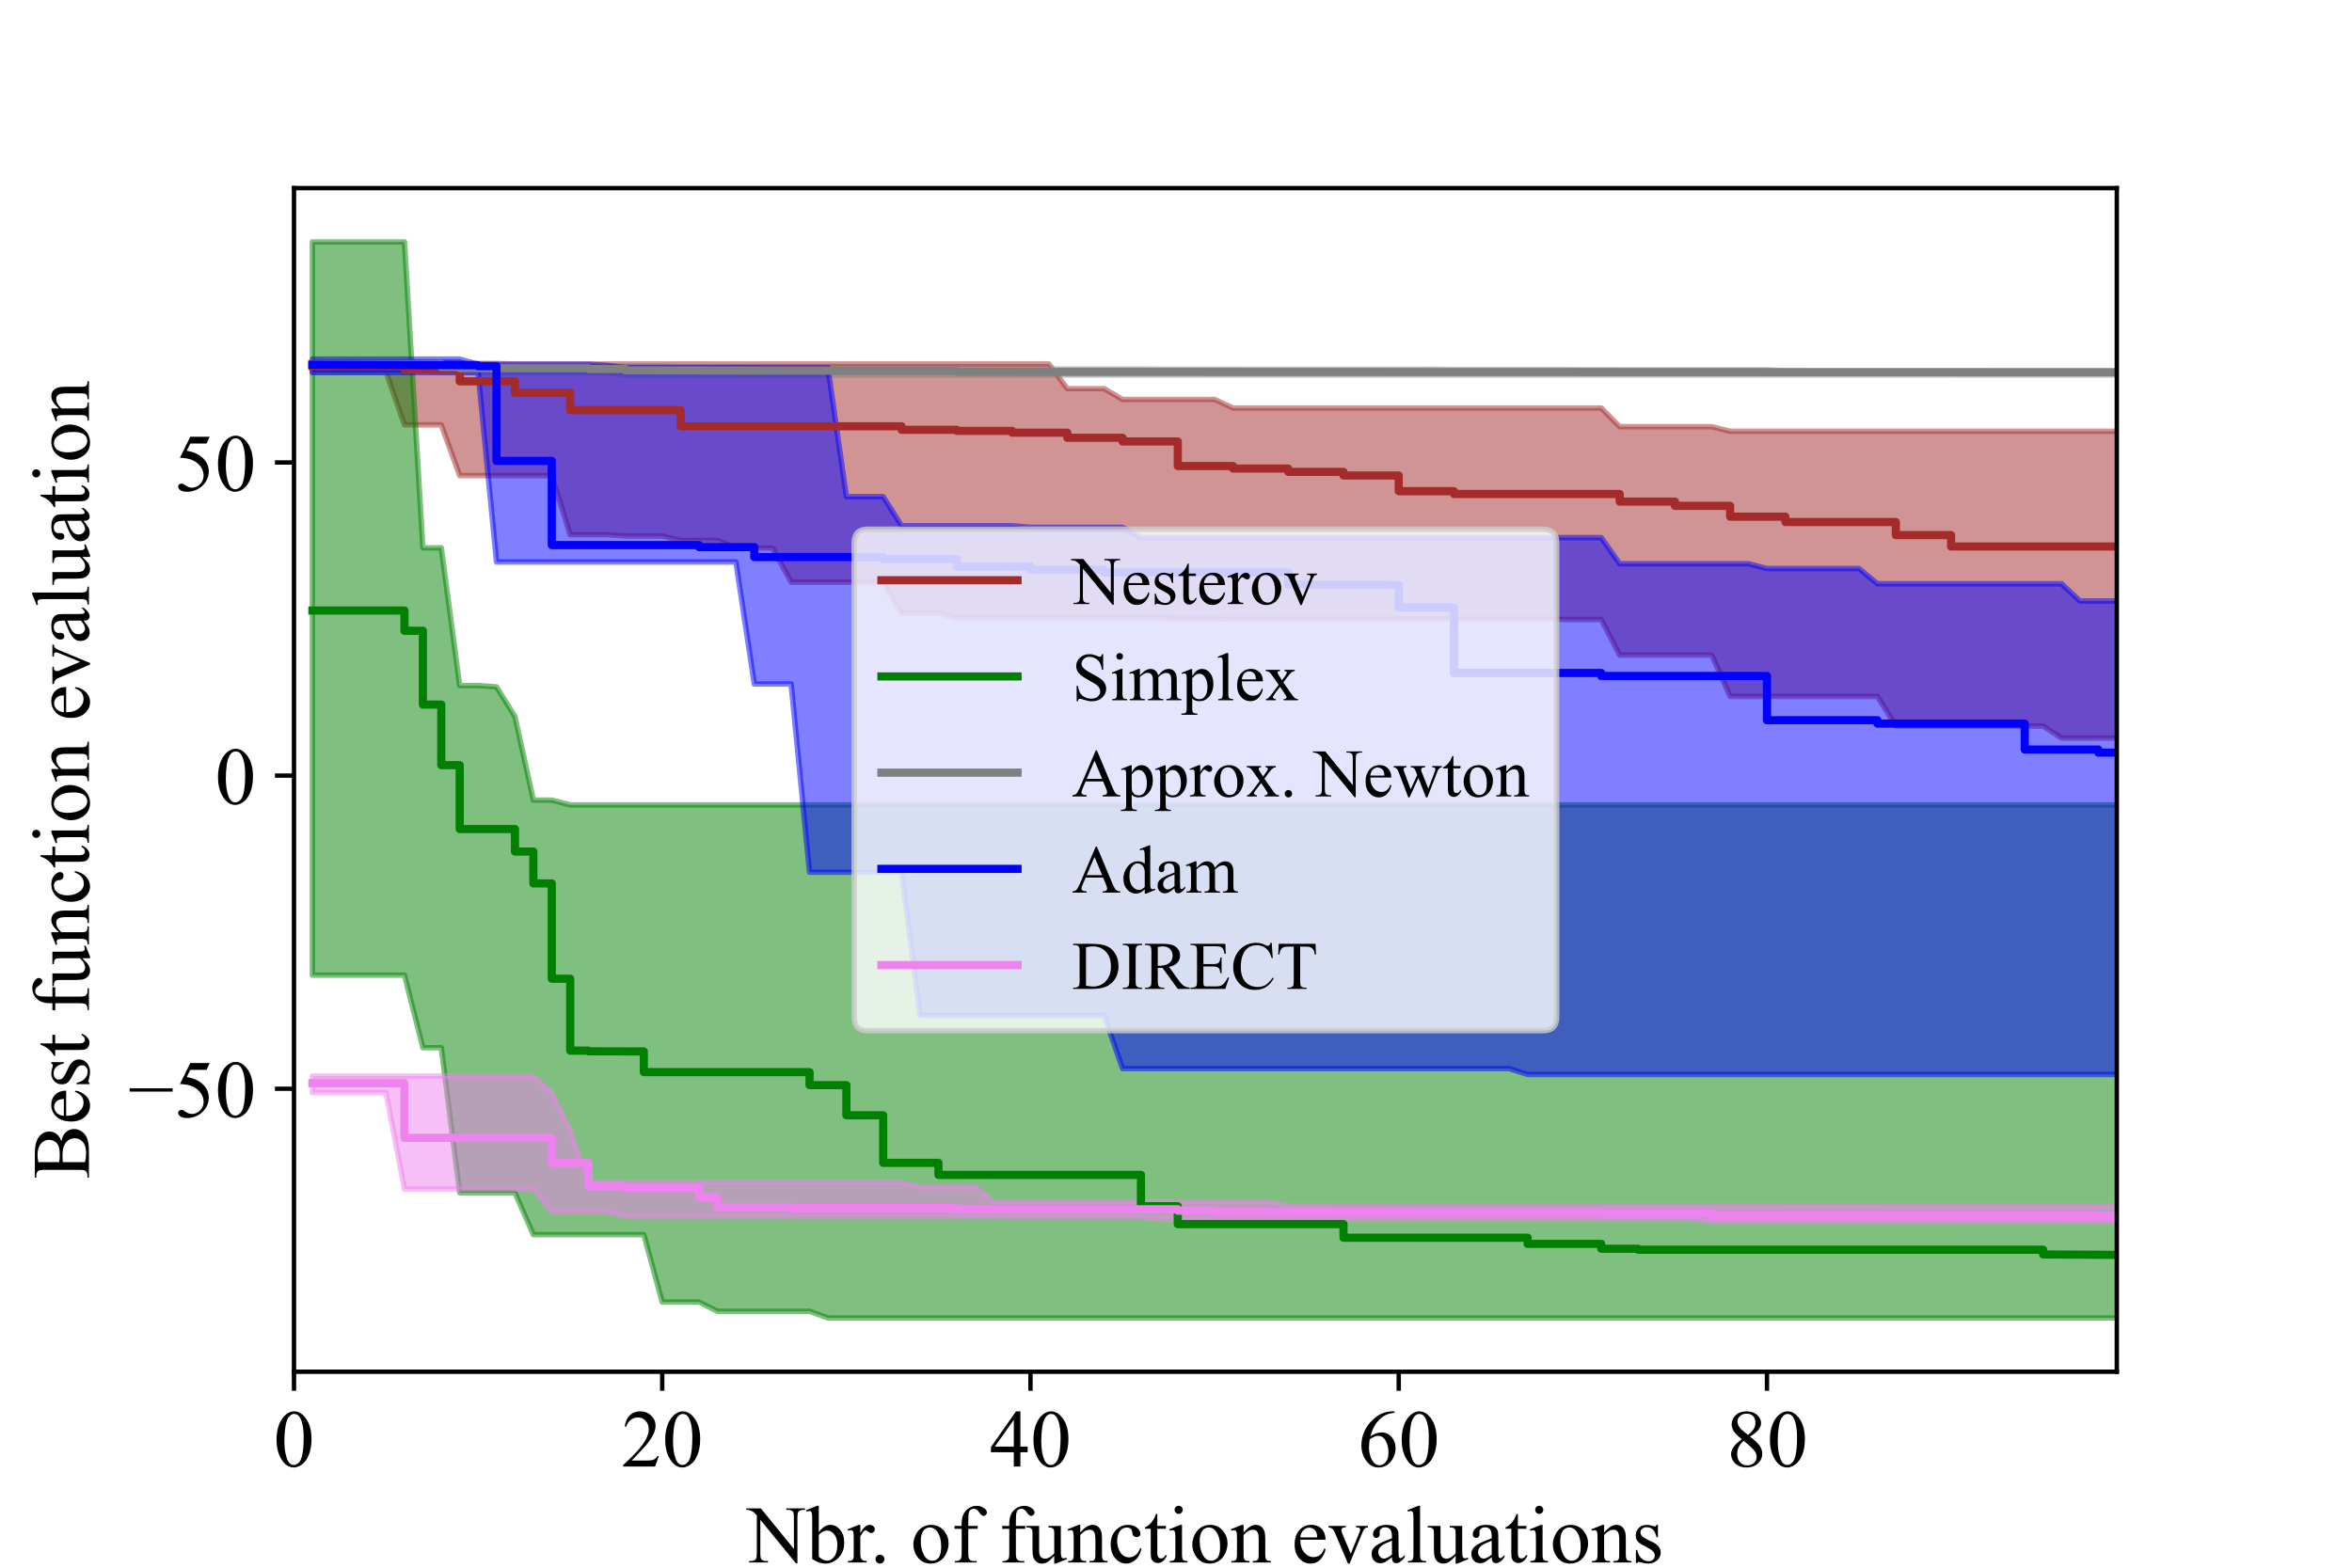 <?xml version="1.0" encoding="utf-8" standalone="no"?>
<!DOCTYPE svg PUBLIC "-//W3C//DTD SVG 1.1//EN"
  "http://www.w3.org/Graphics/SVG/1.1/DTD/svg11.dtd">
<!-- Created with matplotlib (https://matplotlib.org/) -->
<svg height="288pt" version="1.1" viewBox="0 0 432 288" width="432pt" xmlns="http://www.w3.org/2000/svg" xmlns:xlink="http://www.w3.org/1999/xlink">
 <defs>
  <style type="text/css">*{stroke-linecap:butt;stroke-linejoin:round;}</style>
 </defs>
 <g id="figure_1">
  <g id="patch_1">
   <path d="M 0 288 
L 432 288 
L 432 0 
L 0 0 
z
" style="fill:#ffffff;"/>
  </g>
  <g id="axes_1">
   <g id="patch_2">
    <path d="M 54 252 
L 388.8 252 
L 388.8 34.56 
L 54 34.56 
z
" style="fill:#ffffff;"/>
   </g>
   <g id="PolyCollection_1">
    <defs>
     <path d="M 57.382 -221.22 
L 57.382 -219.642 
L 60.764 -219.642 
L 64.145 -219.642 
L 67.527 -219.642 
L 70.909 -219.642 
L 74.291 -209.95 
L 77.673 -209.95 
L 81.055 -209.95 
L 84.436 -200.625 
L 87.818 -200.625 
L 91.2 -200.625 
L 94.582 -200.625 
L 97.964 -200.625 
L 101.345 -200.625 
L 104.727 -189.759 
L 108.109 -189.759 
L 111.491 -189.759 
L 114.873 -189.531 
L 118.255 -189.531 
L 121.636 -189.531 
L 125.018 -188.724 
L 128.4 -188.724 
L 131.782 -188.724 
L 135.164 -187.307 
L 138.545 -187.307 
L 141.927 -187.307 
L 145.309 -181.058 
L 148.691 -181.058 
L 152.073 -181.058 
L 155.455 -181.058 
L 158.836 -181.058 
L 162.218 -181.058 
L 165.6 -175.354 
L 168.982 -175.354 
L 172.364 -175.354 
L 175.745 -174.417 
L 179.127 -174.417 
L 182.509 -174.417 
L 185.891 -174.417 
L 189.273 -174.417 
L 192.655 -174.417 
L 196.036 -174.417 
L 199.418 -174.417 
L 202.8 -174.417 
L 206.182 -174.417 
L 209.564 -174.417 
L 212.945 -174.417 
L 216.327 -174.336 
L 219.709 -174.336 
L 223.091 -174.336 
L 226.473 -174.27 
L 229.855 -174.27 
L 233.236 -174.27 
L 236.618 -174.27 
L 240 -174.27 
L 243.382 -174.27 
L 246.764 -174.27 
L 250.145 -174.27 
L 253.527 -174.27 
L 256.909 -174.27 
L 260.291 -174.27 
L 263.673 -174.27 
L 267.055 -174.27 
L 270.436 -174.27 
L 273.818 -174.27 
L 277.2 -174.27 
L 280.582 -174.27 
L 283.964 -174.27 
L 287.345 -174.191 
L 290.727 -174.191 
L 294.109 -174.191 
L 297.491 -167.658 
L 300.873 -167.658 
L 304.255 -167.658 
L 307.636 -167.658 
L 311.018 -167.658 
L 314.4 -167.658 
L 317.782 -160.064 
L 321.164 -160.064 
L 324.545 -160.064 
L 327.927 -160.064 
L 331.309 -160.064 
L 334.691 -160.064 
L 338.073 -160.064 
L 341.455 -160.064 
L 344.836 -160.064 
L 348.218 -154.612 
L 351.6 -154.612 
L 354.982 -154.612 
L 358.364 -154.612 
L 361.745 -154.612 
L 365.127 -154.612 
L 368.509 -154.612 
L 371.891 -154.612 
L 375.273 -154.612 
L 378.655 -152.415 
L 382.036 -152.415 
L 385.418 -152.415 
L 388.8 -152.415 
L 392.182 -152.415 
L 392.182 -208.774 
L 392.182 -208.774 
L 388.8 -208.774 
L 385.418 -208.774 
L 382.036 -208.774 
L 378.655 -208.774 
L 375.273 -208.774 
L 371.891 -208.774 
L 368.509 -208.774 
L 365.127 -208.774 
L 361.745 -208.774 
L 358.364 -208.774 
L 354.982 -208.774 
L 351.6 -208.774 
L 348.218 -208.774 
L 344.836 -208.774 
L 341.455 -208.774 
L 338.073 -208.774 
L 334.691 -208.774 
L 331.309 -208.774 
L 327.927 -208.774 
L 324.545 -208.774 
L 321.164 -208.774 
L 317.782 -208.774 
L 314.4 -209.611 
L 311.018 -209.611 
L 307.636 -209.611 
L 304.255 -209.611 
L 300.873 -209.611 
L 297.491 -209.611 
L 294.109 -213.042 
L 290.727 -213.042 
L 287.345 -213.042 
L 283.964 -213.042 
L 280.582 -213.042 
L 277.2 -213.042 
L 273.818 -213.042 
L 270.436 -213.042 
L 267.055 -213.042 
L 263.673 -213.042 
L 260.291 -213.042 
L 256.909 -213.042 
L 253.527 -213.042 
L 250.145 -213.042 
L 246.764 -213.042 
L 243.382 -213.042 
L 240 -213.042 
L 236.618 -213.042 
L 233.236 -213.042 
L 229.855 -213.042 
L 226.473 -213.042 
L 223.091 -214.612 
L 219.709 -214.612 
L 216.327 -214.612 
L 212.945 -214.612 
L 209.564 -214.612 
L 206.182 -214.612 
L 202.8 -216.599 
L 199.418 -216.599 
L 196.036 -216.599 
L 192.655 -221.137 
L 189.273 -221.137 
L 185.891 -221.137 
L 182.509 -221.137 
L 179.127 -221.137 
L 175.745 -221.137 
L 172.364 -221.137 
L 168.982 -221.137 
L 165.6 -221.137 
L 162.218 -221.137 
L 158.836 -221.137 
L 155.455 -221.137 
L 152.073 -221.137 
L 148.691 -221.137 
L 145.309 -221.137 
L 141.927 -221.137 
L 138.545 -221.137 
L 135.164 -221.137 
L 131.782 -221.137 
L 128.4 -221.137 
L 125.018 -221.137 
L 121.636 -221.137 
L 118.255 -221.137 
L 114.873 -221.137 
L 111.491 -221.137 
L 108.109 -221.137 
L 104.727 -221.137 
L 101.345 -221.137 
L 97.964 -221.137 
L 94.582 -221.137 
L 91.2 -221.22 
L 87.818 -221.22 
L 84.436 -221.22 
L 81.055 -221.22 
L 77.673 -221.22 
L 74.291 -221.22 
L 70.909 -221.22 
L 67.527 -221.22 
L 64.145 -221.22 
L 60.764 -221.22 
L 57.382 -221.22 
z
" id="mfdfccf8b29" style="stroke:#a52a2a;stroke-opacity:0.5;"/>
    </defs>
    <g clip-path="url(#pe0e289a8c8)">
     <use style="fill:#a52a2a;fill-opacity:0.5;stroke:#a52a2a;stroke-opacity:0.5;" x="0" xlink:href="#mfdfccf8b29" y="288"/>
    </g>
   </g>
   <g id="PolyCollection_2">
    <defs>
     <path d="M 57.382 -243.556 
L 57.382 -108.858 
L 60.764 -108.858 
L 64.145 -108.858 
L 67.527 -108.858 
L 70.909 -108.858 
L 74.291 -108.858 
L 77.673 -95.523 
L 81.055 -95.523 
L 84.436 -68.873 
L 87.818 -68.873 
L 91.2 -68.873 
L 94.582 -68.873 
L 97.964 -61.176 
L 101.345 -61.176 
L 104.727 -61.176 
L 108.109 -61.176 
L 111.491 -61.176 
L 114.873 -61.176 
L 118.255 -61.176 
L 121.636 -48.803 
L 125.018 -48.803 
L 128.4 -48.803 
L 131.782 -47.098 
L 135.164 -47.098 
L 138.545 -47.098 
L 141.927 -47.098 
L 145.309 -47.098 
L 148.691 -47.098 
L 152.073 -45.884 
L 155.455 -45.884 
L 158.836 -45.884 
L 162.218 -45.884 
L 165.6 -45.884 
L 168.982 -45.884 
L 172.364 -45.884 
L 175.745 -45.884 
L 179.127 -45.884 
L 182.509 -45.884 
L 185.891 -45.884 
L 189.273 -45.884 
L 192.655 -45.884 
L 196.036 -45.884 
L 199.418 -45.884 
L 202.8 -45.884 
L 206.182 -45.884 
L 209.564 -45.884 
L 212.945 -45.884 
L 216.327 -45.884 
L 219.709 -45.884 
L 223.091 -45.884 
L 226.473 -45.884 
L 229.855 -45.884 
L 233.236 -45.884 
L 236.618 -45.884 
L 240 -45.884 
L 243.382 -45.884 
L 246.764 -45.884 
L 250.145 -45.884 
L 253.527 -45.884 
L 256.909 -45.884 
L 260.291 -45.884 
L 263.673 -45.884 
L 267.055 -45.884 
L 270.436 -45.884 
L 273.818 -45.884 
L 277.2 -45.884 
L 280.582 -45.884 
L 283.964 -45.884 
L 287.345 -45.884 
L 290.727 -45.884 
L 294.109 -45.884 
L 297.491 -45.884 
L 300.873 -45.884 
L 304.255 -45.884 
L 307.636 -45.884 
L 311.018 -45.884 
L 314.4 -45.884 
L 317.782 -45.884 
L 321.164 -45.884 
L 324.545 -45.884 
L 327.927 -45.884 
L 331.309 -45.884 
L 334.691 -45.884 
L 338.073 -45.884 
L 341.455 -45.884 
L 344.836 -45.884 
L 348.218 -45.884 
L 351.6 -45.884 
L 354.982 -45.884 
L 358.364 -45.884 
L 361.745 -45.884 
L 365.127 -45.884 
L 368.509 -45.884 
L 371.891 -45.884 
L 375.273 -45.884 
L 378.655 -45.884 
L 382.036 -45.884 
L 385.418 -45.884 
L 388.8 -45.884 
L 392.182 -45.884 
L 392.182 -140.138 
L 392.182 -140.138 
L 388.8 -140.138 
L 385.418 -140.138 
L 382.036 -140.138 
L 378.655 -140.138 
L 375.273 -140.138 
L 371.891 -140.138 
L 368.509 -140.138 
L 365.127 -140.138 
L 361.745 -140.138 
L 358.364 -140.138 
L 354.982 -140.138 
L 351.6 -140.138 
L 348.218 -140.138 
L 344.836 -140.138 
L 341.455 -140.138 
L 338.073 -140.138 
L 334.691 -140.138 
L 331.309 -140.138 
L 327.927 -140.138 
L 324.545 -140.138 
L 321.164 -140.138 
L 317.782 -140.138 
L 314.4 -140.138 
L 311.018 -140.138 
L 307.636 -140.138 
L 304.255 -140.138 
L 300.873 -140.138 
L 297.491 -140.138 
L 294.109 -140.138 
L 290.727 -140.138 
L 287.345 -140.138 
L 283.964 -140.138 
L 280.582 -140.138 
L 277.2 -140.138 
L 273.818 -140.138 
L 270.436 -140.138 
L 267.055 -140.138 
L 263.673 -140.138 
L 260.291 -140.138 
L 256.909 -140.138 
L 253.527 -140.138 
L 250.145 -140.138 
L 246.764 -140.138 
L 243.382 -140.138 
L 240 -140.138 
L 236.618 -140.138 
L 233.236 -140.138 
L 229.855 -140.138 
L 226.473 -140.138 
L 223.091 -140.138 
L 219.709 -140.138 
L 216.327 -140.138 
L 212.945 -140.138 
L 209.564 -140.138 
L 206.182 -140.138 
L 202.8 -140.138 
L 199.418 -140.138 
L 196.036 -140.138 
L 192.655 -140.138 
L 189.273 -140.138 
L 185.891 -140.138 
L 182.509 -140.138 
L 179.127 -140.138 
L 175.745 -140.138 
L 172.364 -140.138 
L 168.982 -140.138 
L 165.6 -140.138 
L 162.218 -140.138 
L 158.836 -140.138 
L 155.455 -140.138 
L 152.073 -140.138 
L 148.691 -140.138 
L 145.309 -140.138 
L 141.927 -140.138 
L 138.545 -140.138 
L 135.164 -140.138 
L 131.782 -140.138 
L 128.4 -140.138 
L 125.018 -140.138 
L 121.636 -140.138 
L 118.255 -140.138 
L 114.873 -140.138 
L 111.491 -140.138 
L 108.109 -140.138 
L 104.727 -140.138 
L 101.345 -141.012 
L 97.964 -141.012 
L 94.582 -156.36 
L 91.2 -161.816 
L 87.818 -162.052 
L 84.436 -162.052 
L 81.055 -187.357 
L 77.673 -187.357 
L 74.291 -243.556 
L 70.909 -243.556 
L 67.527 -243.556 
L 64.145 -243.556 
L 60.764 -243.556 
L 57.382 -243.556 
z
" id="m16018eeca6" style="stroke:#008000;stroke-opacity:0.5;"/>
    </defs>
    <g clip-path="url(#pe0e289a8c8)">
     <use style="fill:#008000;fill-opacity:0.5;stroke:#008000;stroke-opacity:0.5;" x="0" xlink:href="#m16018eeca6" y="288"/>
    </g>
   </g>
   <g id="PolyCollection_3">
    <defs>
     <path d="M 57.382 -221.491 
L 57.382 -219.743 
L 60.764 -219.743 
L 64.145 -219.743 
L 67.527 -219.743 
L 70.909 -219.743 
L 74.291 -219.743 
L 77.673 -219.743 
L 81.055 -219.527 
L 84.436 -219.527 
L 87.818 -219.527 
L 91.2 -219.527 
L 94.582 -219.527 
L 97.964 -219.527 
L 101.345 -219.527 
L 104.727 -219.527 
L 108.109 -219.527 
L 111.491 -219.527 
L 114.873 -219.105 
L 118.255 -219.105 
L 121.636 -219.105 
L 125.018 -219.105 
L 128.4 -219.105 
L 131.782 -219.105 
L 135.164 -219.105 
L 138.545 -219.105 
L 141.927 -219.105 
L 145.309 -219.105 
L 148.691 -219.105 
L 152.073 -219.105 
L 155.455 -219.105 
L 158.836 -219.105 
L 162.218 -219.105 
L 165.6 -219.105 
L 168.982 -219.105 
L 172.364 -219.105 
L 175.745 -219.105 
L 179.127 -219.105 
L 182.509 -219.105 
L 185.891 -219.105 
L 189.273 -219.105 
L 192.655 -219.105 
L 196.036 -219.105 
L 199.418 -219.105 
L 202.8 -219.105 
L 206.182 -219.105 
L 209.564 -219.105 
L 212.945 -219.105 
L 216.327 -219.105 
L 219.709 -219.105 
L 223.091 -219.105 
L 226.473 -219.105 
L 229.855 -219.105 
L 233.236 -219.105 
L 236.618 -219.105 
L 240 -219.105 
L 243.382 -219.105 
L 246.764 -219.105 
L 250.145 -219.105 
L 253.527 -219.105 
L 256.909 -219.105 
L 260.291 -219.105 
L 263.673 -219.105 
L 267.055 -219.105 
L 270.436 -219.105 
L 273.818 -219.105 
L 277.2 -219.105 
L 280.582 -219.105 
L 283.964 -219.105 
L 287.345 -219.105 
L 290.727 -219.105 
L 294.109 -219.105 
L 297.491 -219.105 
L 300.873 -219.105 
L 304.255 -219.105 
L 307.636 -219.105 
L 311.018 -219.105 
L 314.4 -219.105 
L 317.782 -219.105 
L 321.164 -219.105 
L 324.545 -219.105 
L 327.927 -219.105 
L 331.309 -219.105 
L 334.691 -219.105 
L 338.073 -219.105 
L 341.455 -219.105 
L 344.836 -219.105 
L 348.218 -219.105 
L 351.6 -219.105 
L 354.982 -219.105 
L 358.364 -219.105 
L 361.745 -219.105 
L 365.127 -219.105 
L 368.509 -219.105 
L 371.891 -219.105 
L 375.273 -219.105 
L 378.655 -219.105 
L 382.036 -219.105 
L 385.418 -219.105 
L 388.8 -219.105 
L 392.182 -219.105 
L 392.182 -219.868 
L 392.182 -219.868 
L 388.8 -219.868 
L 385.418 -219.868 
L 382.036 -219.868 
L 378.655 -219.868 
L 375.273 -219.868 
L 371.891 -219.868 
L 368.509 -219.868 
L 365.127 -219.868 
L 361.745 -219.868 
L 358.364 -219.868 
L 354.982 -219.868 
L 351.6 -219.868 
L 348.218 -219.868 
L 344.836 -219.868 
L 341.455 -219.868 
L 338.073 -219.868 
L 334.691 -219.868 
L 331.309 -219.868 
L 327.927 -219.868 
L 324.545 -220.075 
L 321.164 -220.075 
L 317.782 -220.075 
L 314.4 -220.075 
L 311.018 -220.075 
L 307.636 -220.075 
L 304.255 -220.075 
L 300.873 -220.075 
L 297.491 -220.075 
L 294.109 -220.075 
L 290.727 -220.075 
L 287.345 -220.103 
L 283.964 -220.103 
L 280.582 -220.103 
L 277.2 -220.103 
L 273.818 -220.103 
L 270.436 -220.103 
L 267.055 -220.103 
L 263.673 -220.169 
L 260.291 -220.169 
L 256.909 -220.169 
L 253.527 -220.169 
L 250.145 -220.169 
L 246.764 -220.169 
L 243.382 -220.169 
L 240 -220.169 
L 236.618 -220.169 
L 233.236 -220.169 
L 229.855 -220.169 
L 226.473 -220.169 
L 223.091 -220.169 
L 219.709 -220.169 
L 216.327 -220.169 
L 212.945 -220.169 
L 209.564 -220.217 
L 206.182 -220.217 
L 202.8 -220.217 
L 199.418 -220.217 
L 196.036 -220.217 
L 192.655 -220.217 
L 189.273 -220.217 
L 185.891 -220.217 
L 182.509 -220.253 
L 179.127 -220.343 
L 175.745 -220.343 
L 172.364 -220.343 
L 168.982 -220.343 
L 165.6 -220.343 
L 162.218 -220.343 
L 158.836 -220.343 
L 155.455 -220.343 
L 152.073 -220.343 
L 148.691 -220.343 
L 145.309 -220.343 
L 141.927 -220.343 
L 138.545 -220.343 
L 135.164 -220.343 
L 131.782 -220.573 
L 128.4 -220.573 
L 125.018 -220.573 
L 121.636 -220.781 
L 118.255 -220.781 
L 114.873 -220.781 
L 111.491 -220.781 
L 108.109 -220.781 
L 104.727 -220.781 
L 101.345 -220.781 
L 97.964 -220.781 
L 94.582 -220.781 
L 91.2 -220.781 
L 87.818 -220.781 
L 84.436 -220.976 
L 81.055 -221.251 
L 77.673 -221.491 
L 74.291 -221.491 
L 70.909 -221.491 
L 67.527 -221.491 
L 64.145 -221.491 
L 60.764 -221.491 
L 57.382 -221.491 
z
" id="m91a8e2a875" style="stroke:#808080;stroke-opacity:0.5;"/>
    </defs>
    <g clip-path="url(#pe0e289a8c8)">
     <use style="fill:#808080;fill-opacity:0.5;stroke:#808080;stroke-opacity:0.5;" x="0" xlink:href="#m91a8e2a875" y="288"/>
    </g>
   </g>
   <g id="PolyCollection_4">
    <defs>
     <path d="M 57.382 -222.026 
L 57.382 -219.548 
L 60.764 -219.548 
L 64.145 -219.548 
L 67.527 -219.548 
L 70.909 -219.548 
L 74.291 -219.548 
L 77.673 -219.548 
L 81.055 -219.548 
L 84.436 -219.548 
L 87.818 -219.548 
L 91.2 -184.763 
L 94.582 -184.763 
L 97.964 -184.763 
L 101.345 -184.763 
L 104.727 -184.763 
L 108.109 -184.763 
L 111.491 -184.763 
L 114.873 -184.763 
L 118.255 -184.763 
L 121.636 -184.763 
L 125.018 -184.763 
L 128.4 -184.763 
L 131.782 -184.763 
L 135.164 -184.763 
L 138.545 -162.344 
L 141.927 -162.344 
L 145.309 -162.344 
L 148.691 -127.764 
L 152.073 -127.764 
L 155.455 -127.764 
L 158.836 -127.764 
L 162.218 -127.764 
L 165.6 -127.764 
L 168.982 -101.459 
L 172.364 -101.459 
L 175.745 -101.459 
L 179.127 -101.459 
L 182.509 -101.459 
L 185.891 -101.459 
L 189.273 -101.459 
L 192.655 -101.459 
L 196.036 -101.459 
L 199.418 -101.459 
L 202.8 -101.459 
L 206.182 -91.687 
L 209.564 -91.687 
L 212.945 -91.687 
L 216.327 -91.687 
L 219.709 -91.687 
L 223.091 -91.687 
L 226.473 -91.687 
L 229.855 -91.687 
L 233.236 -91.687 
L 236.618 -91.687 
L 240 -91.687 
L 243.382 -91.687 
L 246.764 -91.687 
L 250.145 -91.687 
L 253.527 -91.687 
L 256.909 -91.687 
L 260.291 -91.687 
L 263.673 -91.687 
L 267.055 -91.687 
L 270.436 -91.687 
L 273.818 -91.687 
L 277.2 -91.687 
L 280.582 -90.61 
L 283.964 -90.61 
L 287.345 -90.61 
L 290.727 -90.61 
L 294.109 -90.61 
L 297.491 -90.61 
L 300.873 -90.61 
L 304.255 -90.61 
L 307.636 -90.61 
L 311.018 -90.61 
L 314.4 -90.61 
L 317.782 -90.61 
L 321.164 -90.61 
L 324.545 -90.61 
L 327.927 -90.61 
L 331.309 -90.61 
L 334.691 -90.61 
L 338.073 -90.61 
L 341.455 -90.61 
L 344.836 -90.61 
L 348.218 -90.61 
L 351.6 -90.61 
L 354.982 -90.61 
L 358.364 -90.61 
L 361.745 -90.61 
L 365.127 -90.61 
L 368.509 -90.61 
L 371.891 -90.61 
L 375.273 -90.61 
L 378.655 -90.61 
L 382.036 -90.61 
L 385.418 -90.61 
L 388.8 -90.61 
L 392.182 -90.61 
L 392.182 -177.585 
L 392.182 -177.585 
L 388.8 -177.585 
L 385.418 -177.585 
L 382.036 -177.585 
L 378.655 -180.75 
L 375.273 -180.75 
L 371.891 -180.75 
L 368.509 -180.75 
L 365.127 -180.75 
L 361.745 -180.75 
L 358.364 -180.75 
L 354.982 -180.75 
L 351.6 -180.75 
L 348.218 -180.75 
L 344.836 -180.75 
L 341.455 -183.549 
L 338.073 -183.549 
L 334.691 -183.549 
L 331.309 -183.549 
L 327.927 -183.549 
L 324.545 -183.549 
L 321.164 -184.437 
L 317.782 -184.437 
L 314.4 -184.437 
L 311.018 -184.437 
L 307.636 -184.437 
L 304.255 -184.437 
L 300.873 -184.437 
L 297.491 -184.437 
L 294.109 -189.23 
L 290.727 -189.23 
L 287.345 -189.23 
L 283.964 -189.23 
L 280.582 -189.23 
L 277.2 -189.23 
L 273.818 -189.23 
L 270.436 -189.23 
L 267.055 -189.23 
L 263.673 -189.23 
L 260.291 -189.23 
L 256.909 -189.23 
L 253.527 -189.23 
L 250.145 -189.23 
L 246.764 -189.23 
L 243.382 -189.23 
L 240 -189.23 
L 236.618 -189.23 
L 233.236 -189.23 
L 229.855 -189.23 
L 226.473 -189.23 
L 223.091 -189.23 
L 219.709 -189.23 
L 216.327 -189.23 
L 212.945 -189.23 
L 209.564 -189.23 
L 206.182 -191.119 
L 202.8 -191.119 
L 199.418 -191.119 
L 196.036 -191.119 
L 192.655 -191.119 
L 189.273 -191.119 
L 185.891 -191.414 
L 182.509 -191.414 
L 179.127 -191.414 
L 175.745 -191.414 
L 172.364 -191.414 
L 168.982 -191.414 
L 165.6 -191.414 
L 162.218 -196.757 
L 158.836 -196.757 
L 155.455 -196.757 
L 152.073 -220.435 
L 148.691 -220.435 
L 145.309 -220.435 
L 141.927 -220.435 
L 138.545 -220.454 
L 135.164 -220.454 
L 131.782 -220.454 
L 128.4 -220.454 
L 125.018 -220.454 
L 121.636 -220.454 
L 118.255 -220.454 
L 114.873 -220.454 
L 111.491 -220.865 
L 108.109 -221.081 
L 104.727 -221.081 
L 101.345 -221.081 
L 97.964 -221.081 
L 94.582 -221.081 
L 91.2 -221.081 
L 87.818 -221.081 
L 84.436 -222.026 
L 81.055 -222.026 
L 77.673 -222.026 
L 74.291 -222.026 
L 70.909 -222.026 
L 67.527 -222.026 
L 64.145 -222.026 
L 60.764 -222.026 
L 57.382 -222.026 
z
" id="m67d6df8302" style="stroke:#0000ff;stroke-opacity:0.5;"/>
    </defs>
    <g clip-path="url(#pe0e289a8c8)">
     <use style="fill:#0000ff;fill-opacity:0.5;stroke:#0000ff;stroke-opacity:0.5;" x="0" xlink:href="#m67d6df8302" y="288"/>
    </g>
   </g>
   <g id="PolyCollection_5">
    <defs>
     <path d="M 57.382 -90.328 
L 57.382 -87.258 
L 60.764 -87.258 
L 64.145 -87.258 
L 67.527 -87.258 
L 70.909 -87.258 
L 74.291 -69.561 
L 77.673 -69.561 
L 81.055 -69.561 
L 84.436 -69.561 
L 87.818 -69.561 
L 91.2 -69.561 
L 94.582 -69.561 
L 97.964 -69.561 
L 101.345 -65.351 
L 104.727 -65.351 
L 108.109 -65.351 
L 111.491 -65.351 
L 114.873 -64.475 
L 118.255 -64.475 
L 121.636 -64.475 
L 125.018 -64.475 
L 128.4 -64.475 
L 131.782 -64.475 
L 135.164 -64.475 
L 138.545 -64.475 
L 141.927 -64.475 
L 145.309 -64.475 
L 148.691 -64.475 
L 152.073 -64.475 
L 155.455 -64.475 
L 158.836 -64.475 
L 162.218 -64.475 
L 165.6 -64.475 
L 168.982 -64.475 
L 172.364 -64.475 
L 175.745 -64.475 
L 179.127 -64.475 
L 182.509 -64.475 
L 185.891 -64.363 
L 189.273 -64.363 
L 192.655 -64.363 
L 196.036 -64.363 
L 199.418 -64.363 
L 202.8 -64.363 
L 206.182 -64.363 
L 209.564 -64.363 
L 212.945 -64.064 
L 216.327 -64.064 
L 219.709 -64.064 
L 223.091 -64.064 
L 226.473 -64.064 
L 229.855 -64.064 
L 233.236 -64.064 
L 236.618 -64.064 
L 240 -64.064 
L 243.382 -64.064 
L 246.764 -64.064 
L 250.145 -64.064 
L 253.527 -64.064 
L 256.909 -64.064 
L 260.291 -64.064 
L 263.673 -64.064 
L 267.055 -64.064 
L 270.436 -64.064 
L 273.818 -64.064 
L 277.2 -64.064 
L 280.582 -64.064 
L 283.964 -64.064 
L 287.345 -64.064 
L 290.727 -64.064 
L 294.109 -64.064 
L 297.491 -64.064 
L 300.873 -64.064 
L 304.255 -64.064 
L 307.636 -64.064 
L 311.018 -64.064 
L 314.4 -63.541 
L 317.782 -63.541 
L 321.164 -63.541 
L 324.545 -63.541 
L 327.927 -63.541 
L 331.309 -63.541 
L 334.691 -63.541 
L 338.073 -63.541 
L 341.455 -63.541 
L 344.836 -63.541 
L 348.218 -63.541 
L 351.6 -63.541 
L 354.982 -63.541 
L 358.364 -63.541 
L 361.745 -63.541 
L 365.127 -63.541 
L 368.509 -63.541 
L 371.891 -63.541 
L 375.273 -63.541 
L 378.655 -63.541 
L 382.036 -63.541 
L 385.418 -63.541 
L 388.8 -63.541 
L 392.182 -63.541 
L 392.182 -66.463 
L 392.182 -66.463 
L 388.8 -66.463 
L 385.418 -66.463 
L 382.036 -66.463 
L 378.655 -66.463 
L 375.273 -66.463 
L 371.891 -66.463 
L 368.509 -66.463 
L 365.127 -66.463 
L 361.745 -66.463 
L 358.364 -66.463 
L 354.982 -66.463 
L 351.6 -66.463 
L 348.218 -66.463 
L 344.836 -66.463 
L 341.455 -66.463 
L 338.073 -66.463 
L 334.691 -66.463 
L 331.309 -66.463 
L 327.927 -66.463 
L 324.545 -66.463 
L 321.164 -66.463 
L 317.782 -66.463 
L 314.4 -66.463 
L 311.018 -66.463 
L 307.636 -66.463 
L 304.255 -66.463 
L 300.873 -66.463 
L 297.491 -66.463 
L 294.109 -66.463 
L 290.727 -66.463 
L 287.345 -66.463 
L 283.964 -66.463 
L 280.582 -66.463 
L 277.2 -66.463 
L 273.818 -66.463 
L 270.436 -66.463 
L 267.055 -66.463 
L 263.673 -66.463 
L 260.291 -66.463 
L 256.909 -66.463 
L 253.527 -66.463 
L 250.145 -66.463 
L 246.764 -66.463 
L 243.382 -66.463 
L 240 -66.463 
L 236.618 -66.463 
L 233.236 -67.228 
L 229.855 -67.228 
L 226.473 -67.228 
L 223.091 -67.228 
L 219.709 -67.228 
L 216.327 -67.228 
L 212.945 -67.228 
L 209.564 -67.228 
L 206.182 -67.228 
L 202.8 -67.228 
L 199.418 -67.228 
L 196.036 -67.228 
L 192.655 -67.228 
L 189.273 -67.228 
L 185.891 -67.228 
L 182.509 -67.228 
L 179.127 -69.998 
L 175.745 -69.998 
L 172.364 -69.998 
L 168.982 -69.998 
L 165.6 -70.754 
L 162.218 -70.754 
L 158.836 -70.754 
L 155.455 -70.754 
L 152.073 -70.754 
L 148.691 -70.754 
L 145.309 -70.754 
L 141.927 -70.754 
L 138.545 -70.754 
L 135.164 -70.754 
L 131.782 -70.754 
L 128.4 -70.754 
L 125.018 -70.754 
L 121.636 -70.754 
L 118.255 -70.754 
L 114.873 -70.754 
L 111.491 -70.754 
L 108.109 -70.754 
L 104.727 -80.395 
L 101.345 -87.258 
L 97.964 -90.328 
L 94.582 -90.328 
L 91.2 -90.328 
L 87.818 -90.328 
L 84.436 -90.328 
L 81.055 -90.328 
L 77.673 -90.328 
L 74.291 -90.328 
L 70.909 -90.328 
L 67.527 -90.328 
L 64.145 -90.328 
L 60.764 -90.328 
L 57.382 -90.328 
z
" id="m2f5b4047a5" style="stroke:#ee82ee;stroke-opacity:0.5;"/>
    </defs>
    <g clip-path="url(#pe0e289a8c8)">
     <use style="fill:#ee82ee;fill-opacity:0.5;stroke:#ee82ee;stroke-opacity:0.5;" x="0" xlink:href="#m2f5b4047a5" y="288"/>
    </g>
   </g>
   <g id="matplotlib.axis_1">
    <g id="xtick_1">
     <g id="line2d_1">
      <defs>
       <path d="M 0 0 
L 0 3.5 
" id="m6a3bf31793" style="stroke:#000000;stroke-width:0.8;"/>
      </defs>
      <g>
       <use style="stroke:#000000;stroke-width:0.8;" x="54" xlink:href="#m6a3bf31793" y="252"/>
      </g>
     </g>
     <g id="text_1">
      <!-- 0 -->
      <g transform="translate(50.25 269.416)scale(0.15 -0.15)">
       <defs>
        <path d="M 3.609 32.719 
Q 3.609 44.047 7.031 52.219 
Q 10.453 60.406 16.109 64.406 
Q 20.516 67.578 25.203 67.578 
Q 32.812 67.578 38.875 59.812 
Q 46.438 50.203 46.438 33.734 
Q 46.438 22.219 43.109 14.156 
Q 39.797 6.109 34.641 2.469 
Q 29.5 -1.172 24.703 -1.172 
Q 15.234 -1.172 8.938 10.016 
Q 3.609 19.438 3.609 32.719 
z
M 13.188 31.5 
Q 13.188 17.828 16.547 9.188 
Q 19.344 1.906 24.859 1.906 
Q 27.484 1.906 30.312 4.266 
Q 33.156 6.641 34.625 12.203 
Q 36.859 20.609 36.859 35.891 
Q 36.859 47.219 34.516 54.781 
Q 32.766 60.406 29.984 62.75 
Q 27.984 64.359 25.141 64.359 
Q 21.828 64.359 19.234 61.375 
Q 15.719 57.328 14.453 48.625 
Q 13.188 39.938 13.188 31.5 
z
" id="TimesNewRomanPSMT-48"/>
       </defs>
       <use xlink:href="#TimesNewRomanPSMT-48"/>
      </g>
     </g>
    </g>
    <g id="xtick_2">
     <g id="line2d_2">
      <g>
       <use style="stroke:#000000;stroke-width:0.8;" x="121.636" xlink:href="#m6a3bf31793" y="252"/>
      </g>
     </g>
     <g id="text_2">
      <!-- 20 -->
      <g transform="translate(114.136 269.416)scale(0.15 -0.15)">
       <defs>
        <path d="M 45.844 12.75 
L 41.219 0 
L 2.156 0 
L 2.156 1.812 
Q 19.391 17.531 26.422 27.484 
Q 33.453 37.453 33.453 45.703 
Q 33.453 52 29.594 56.047 
Q 25.734 60.109 20.359 60.109 
Q 15.484 60.109 11.594 57.25 
Q 7.719 54.391 5.859 48.875 
L 4.047 48.875 
Q 5.281 57.906 10.328 62.734 
Q 15.375 67.578 22.953 67.578 
Q 31 67.578 36.391 62.406 
Q 41.797 57.234 41.797 50.203 
Q 41.797 45.172 39.453 40.141 
Q 35.844 32.234 27.734 23.391 
Q 15.578 10.109 12.547 7.375 
L 29.828 7.375 
Q 35.109 7.375 37.234 7.766 
Q 39.359 8.156 41.062 9.344 
Q 42.781 10.547 44.047 12.75 
z
" id="TimesNewRomanPSMT-50"/>
       </defs>
       <use xlink:href="#TimesNewRomanPSMT-50"/>
       <use x="50" xlink:href="#TimesNewRomanPSMT-48"/>
      </g>
     </g>
    </g>
    <g id="xtick_3">
     <g id="line2d_3">
      <g>
       <use style="stroke:#000000;stroke-width:0.8;" x="189.273" xlink:href="#m6a3bf31793" y="252"/>
      </g>
     </g>
     <g id="text_3">
      <!-- 40 -->
      <g transform="translate(181.773 269.416)scale(0.15 -0.15)">
       <defs>
        <path d="M 46.531 24.422 
L 46.531 17.484 
L 37.641 17.484 
L 37.641 0 
L 29.594 0 
L 29.594 17.484 
L 1.562 17.484 
L 1.562 23.734 
L 32.281 67.578 
L 37.641 67.578 
L 37.641 24.422 
z
M 29.594 24.422 
L 29.594 57.281 
L 6.344 24.422 
z
" id="TimesNewRomanPSMT-52"/>
       </defs>
       <use xlink:href="#TimesNewRomanPSMT-52"/>
       <use x="50" xlink:href="#TimesNewRomanPSMT-48"/>
      </g>
     </g>
    </g>
    <g id="xtick_4">
     <g id="line2d_4">
      <g>
       <use style="stroke:#000000;stroke-width:0.8;" x="256.909" xlink:href="#m6a3bf31793" y="252"/>
      </g>
     </g>
     <g id="text_4">
      <!-- 60 -->
      <g transform="translate(249.409 269.416)scale(0.15 -0.15)">
       <defs>
        <path d="M 44.828 67.578 
L 44.828 65.766 
Q 38.375 65.141 34.297 63.203 
Q 30.219 61.281 26.234 57.328 
Q 22.266 53.375 19.656 48.516 
Q 17.047 43.656 15.281 36.969 
Q 22.312 41.797 29.391 41.797 
Q 36.188 41.797 41.156 36.328 
Q 46.141 30.859 46.141 22.266 
Q 46.141 13.969 41.109 7.125 
Q 35.062 -1.172 25.094 -1.172 
Q 18.312 -1.172 13.578 3.328 
Q 4.297 12.062 4.297 25.984 
Q 4.297 34.859 7.859 42.859 
Q 11.422 50.875 18.031 57.078 
Q 24.656 63.281 30.703 65.422 
Q 36.766 67.578 42 67.578 
z
M 14.453 33.406 
Q 13.578 26.812 13.578 22.75 
Q 13.578 18.062 15.312 12.562 
Q 17.047 7.078 20.453 3.859 
Q 22.953 1.562 26.516 1.562 
Q 30.766 1.562 34.109 5.562 
Q 37.453 9.578 37.453 17 
Q 37.453 25.344 34.125 31.438 
Q 30.812 37.547 24.703 37.547 
Q 22.859 37.547 20.734 36.766 
Q 18.609 35.984 14.453 33.406 
z
" id="TimesNewRomanPSMT-54"/>
       </defs>
       <use xlink:href="#TimesNewRomanPSMT-54"/>
       <use x="50" xlink:href="#TimesNewRomanPSMT-48"/>
      </g>
     </g>
    </g>
    <g id="xtick_5">
     <g id="line2d_5">
      <g>
       <use style="stroke:#000000;stroke-width:0.8;" x="324.545" xlink:href="#m6a3bf31793" y="252"/>
      </g>
     </g>
     <g id="text_5">
      <!-- 80 -->
      <g transform="translate(317.045 269.416)scale(0.15 -0.15)">
       <defs>
        <path d="M 19.188 33.344 
Q 11.328 39.797 9.047 43.703 
Q 6.781 47.609 6.781 51.812 
Q 6.781 58.25 11.766 62.906 
Q 16.75 67.578 25 67.578 
Q 33.016 67.578 37.891 63.234 
Q 42.781 58.891 42.781 53.328 
Q 42.781 49.609 40.141 45.75 
Q 37.5 41.891 29.156 36.672 
Q 37.75 30.031 40.531 26.219 
Q 44.234 21.234 44.234 15.719 
Q 44.234 8.734 38.906 3.781 
Q 33.594 -1.172 24.953 -1.172 
Q 15.531 -1.172 10.25 4.734 
Q 6.062 9.469 6.062 15.094 
Q 6.062 19.484 9.016 23.797 
Q 11.969 28.125 19.188 33.344 
z
M 26.859 38.578 
Q 32.719 43.844 34.281 46.891 
Q 35.844 49.953 35.844 53.812 
Q 35.844 58.938 32.953 61.844 
Q 30.078 64.75 25.094 64.75 
Q 20.125 64.75 17 61.859 
Q 13.875 58.984 13.875 55.125 
Q 13.875 52.594 15.156 50.047 
Q 16.453 47.516 18.844 45.219 
z
M 21.484 31.5 
Q 17.438 28.078 15.484 24.047 
Q 13.531 20.016 13.531 15.328 
Q 13.531 9.031 16.969 5.25 
Q 20.406 1.469 25.734 1.469 
Q 31 1.469 34.172 4.438 
Q 37.359 7.422 37.359 11.672 
Q 37.359 15.188 35.5 17.969 
Q 32.031 23.141 21.484 31.5 
z
" id="TimesNewRomanPSMT-56"/>
       </defs>
       <use xlink:href="#TimesNewRomanPSMT-56"/>
       <use x="50" xlink:href="#TimesNewRomanPSMT-48"/>
      </g>
     </g>
    </g>
    <g id="text_6">
     <!-- Nbr. of function evaluations -->
     <g transform="translate(137.25 287.04)scale(0.15 -0.15)">
      <defs>
       <path d="M -1.312 66.219 
L 16.656 66.219 
L 57.125 16.547 
L 57.125 54.734 
Q 57.125 60.844 55.766 62.359 
Q 53.953 64.406 50.047 64.406 
L 47.75 64.406 
L 47.75 66.219 
L 70.797 66.219 
L 70.797 64.406 
L 68.453 64.406 
Q 64.266 64.406 62.5 61.859 
Q 61.422 60.297 61.422 54.734 
L 61.422 -1.078 
L 59.672 -1.078 
L 16.016 52.25 
L 16.016 11.469 
Q 16.016 5.375 17.328 3.859 
Q 19.188 1.812 23.047 1.812 
L 25.391 1.812 
L 25.391 0 
L 2.344 0 
L 2.344 1.812 
L 4.641 1.812 
Q 8.891 1.812 10.641 4.344 
Q 11.719 5.906 11.719 11.469 
L 11.719 57.516 
Q 8.844 60.891 7.344 61.953 
Q 5.859 63.031 2.984 63.969 
Q 1.562 64.406 -1.312 64.406 
z
" id="TimesNewRomanPSMT-78"/>
       <path d="M 15.375 37.016 
Q 21.875 46.047 29.391 46.047 
Q 36.281 46.047 41.406 40.156 
Q 46.531 34.281 46.531 24.078 
Q 46.531 12.156 38.625 4.891 
Q 31.844 -1.375 23.484 -1.375 
Q 19.578 -1.375 15.547 0.047 
Q 11.531 1.469 7.328 4.297 
L 7.328 50.641 
Q 7.328 58.25 6.953 60 
Q 6.594 61.766 5.812 62.391 
Q 5.031 63.031 3.859 63.031 
Q 2.484 63.031 0.438 62.25 
L -0.25 63.969 
L 13.188 69.438 
L 15.375 69.438 
z
M 15.375 33.891 
L 15.375 7.125 
Q 17.875 4.688 20.531 3.438 
Q 23.188 2.203 25.984 2.203 
Q 30.422 2.203 34.25 7.078 
Q 38.094 11.969 38.094 21.297 
Q 38.094 29.891 34.25 34.5 
Q 30.422 39.109 25.531 39.109 
Q 22.953 39.109 20.359 37.797 
Q 18.406 36.812 15.375 33.891 
z
" id="TimesNewRomanPSMT-98"/>
       <path d="M 16.219 46.047 
L 16.219 35.984 
Q 21.828 46.047 27.734 46.047 
Q 30.422 46.047 32.172 44.406 
Q 33.938 42.781 33.938 40.625 
Q 33.938 38.719 32.656 37.391 
Q 31.391 36.078 29.641 36.078 
Q 27.938 36.078 25.812 37.766 
Q 23.688 39.453 22.656 39.453 
Q 21.781 39.453 20.75 38.484 
Q 18.562 36.469 16.219 31.891 
L 16.219 10.453 
Q 16.219 6.734 17.141 4.828 
Q 17.781 3.516 19.391 2.641 
Q 21 1.766 24.031 1.766 
L 24.031 0 
L 1.125 0 
L 1.125 1.766 
Q 4.547 1.766 6.203 2.828 
Q 7.422 3.609 7.906 5.328 
Q 8.156 6.156 8.156 10.062 
L 8.156 27.391 
Q 8.156 35.203 7.828 36.688 
Q 7.516 38.188 6.656 38.859 
Q 5.812 39.547 4.547 39.547 
Q 3.031 39.547 1.125 38.812 
L 0.641 40.578 
L 14.156 46.047 
z
" id="TimesNewRomanPSMT-114"/>
       <path d="M 12.5 9.469 
Q 14.797 9.469 16.359 7.875 
Q 17.922 6.297 17.922 4.047 
Q 17.922 1.812 16.328 0.219 
Q 14.75 -1.375 12.5 -1.375 
Q 10.25 -1.375 8.656 0.219 
Q 7.078 1.812 7.078 4.047 
Q 7.078 6.344 8.656 7.906 
Q 10.25 9.469 12.5 9.469 
z
" id="TimesNewRomanPSMT-46"/>
       <path id="TimesNewRomanPSMT-32"/>
       <path d="M 25 46.047 
Q 35.156 46.047 41.312 38.328 
Q 46.531 31.734 46.531 23.188 
Q 46.531 17.188 43.641 11.031 
Q 40.766 4.891 35.719 1.75 
Q 30.672 -1.375 24.469 -1.375 
Q 14.359 -1.375 8.406 6.688 
Q 3.375 13.484 3.375 21.922 
Q 3.375 28.078 6.422 34.156 
Q 9.469 40.234 14.453 43.141 
Q 19.438 46.047 25 46.047 
z
M 23.484 42.875 
Q 20.906 42.875 18.281 41.328 
Q 15.672 39.797 14.062 35.938 
Q 12.453 32.078 12.453 26.031 
Q 12.453 16.266 16.328 9.172 
Q 20.219 2.094 26.562 2.094 
Q 31.297 2.094 34.375 6 
Q 37.453 9.906 37.453 19.438 
Q 37.453 31.344 32.328 38.188 
Q 28.859 42.875 23.484 42.875 
z
" id="TimesNewRomanPSMT-111"/>
       <path d="M 20.609 41.219 
L 20.609 11.812 
Q 20.609 5.562 21.969 3.906 
Q 23.781 1.766 26.812 1.766 
L 30.859 1.766 
L 30.859 0 
L 4.156 0 
L 4.156 1.766 
L 6.156 1.766 
Q 8.109 1.766 9.719 2.734 
Q 11.328 3.719 11.938 5.375 
Q 12.547 7.031 12.547 11.812 
L 12.547 41.219 
L 3.859 41.219 
L 3.859 44.734 
L 12.547 44.734 
L 12.547 47.656 
Q 12.547 54.344 14.688 58.984 
Q 16.844 63.625 21.266 66.484 
Q 25.688 69.344 31.203 69.344 
Q 36.328 69.344 40.625 66.016 
Q 43.453 63.812 43.453 61.078 
Q 43.453 59.625 42.188 58.328 
Q 40.922 57.031 39.453 57.031 
Q 38.328 57.031 37.078 57.828 
Q 35.844 58.641 34.031 61.297 
Q 32.234 63.969 30.719 64.891 
Q 29.203 65.828 27.344 65.828 
Q 25.094 65.828 23.531 64.625 
Q 21.969 63.422 21.281 60.906 
Q 20.609 58.406 20.609 47.953 
L 20.609 44.734 
L 32.125 44.734 
L 32.125 41.219 
z
" id="TimesNewRomanPSMT-102"/>
       <path d="M 42.328 44.734 
L 42.328 17.625 
Q 42.328 9.859 42.688 8.125 
Q 43.062 6.391 43.859 5.703 
Q 44.672 5.031 45.75 5.031 
Q 47.266 5.031 49.172 5.859 
L 49.859 4.156 
L 36.469 -1.375 
L 34.281 -1.375 
L 34.281 8.109 
Q 28.516 1.859 25.484 0.234 
Q 22.469 -1.375 19.094 -1.375 
Q 15.328 -1.375 12.562 0.797 
Q 9.812 2.984 8.734 6.391 
Q 7.672 9.812 7.672 16.062 
L 7.672 36.031 
Q 7.672 39.203 6.984 40.422 
Q 6.297 41.656 4.953 42.312 
Q 3.609 42.969 0.094 42.922 
L 0.094 44.734 
L 15.766 44.734 
L 15.766 14.797 
Q 15.766 8.547 17.938 6.594 
Q 20.125 4.641 23.188 4.641 
Q 25.297 4.641 27.953 5.953 
Q 30.609 7.281 34.281 10.984 
L 34.281 36.328 
Q 34.281 40.141 32.891 41.484 
Q 31.5 42.828 27.094 42.922 
L 27.094 44.734 
z
" id="TimesNewRomanPSMT-117"/>
       <path d="M 16.156 36.578 
Q 24.031 46.047 31.156 46.047 
Q 34.812 46.047 37.453 44.219 
Q 40.094 42.391 41.656 38.188 
Q 42.719 35.25 42.719 29.203 
L 42.719 10.109 
Q 42.719 5.859 43.406 4.344 
Q 43.953 3.125 45.141 2.438 
Q 46.344 1.766 49.562 1.766 
L 49.562 0 
L 27.438 0 
L 27.438 1.766 
L 28.375 1.766 
Q 31.5 1.766 32.734 2.703 
Q 33.984 3.656 34.469 5.516 
Q 34.672 6.25 34.672 10.109 
L 34.672 28.422 
Q 34.672 34.516 33.078 37.281 
Q 31.5 40.047 27.734 40.047 
Q 21.922 40.047 16.156 33.688 
L 16.156 10.109 
Q 16.156 5.562 16.703 4.5 
Q 17.391 3.078 18.578 2.422 
Q 19.781 1.766 23.438 1.766 
L 23.438 0 
L 1.312 0 
L 1.312 1.766 
L 2.297 1.766 
Q 5.719 1.766 6.906 3.484 
Q 8.109 5.219 8.109 10.109 
L 8.109 26.703 
Q 8.109 34.766 7.734 36.516 
Q 7.375 38.281 6.609 38.906 
Q 5.859 39.547 4.594 39.547 
Q 3.219 39.547 1.312 38.812 
L 0.594 40.578 
L 14.062 46.047 
L 16.156 46.047 
z
" id="TimesNewRomanPSMT-110"/>
       <path d="M 41.109 17 
Q 39.312 8.156 34.031 3.391 
Q 28.766 -1.375 22.359 -1.375 
Q 14.75 -1.375 9.078 5.016 
Q 3.422 11.422 3.422 22.312 
Q 3.422 32.859 9.688 39.453 
Q 15.969 46.047 24.75 46.047 
Q 31.344 46.047 35.594 42.547 
Q 39.844 39.062 39.844 35.297 
Q 39.844 33.453 38.641 32.297 
Q 37.453 31.156 35.297 31.156 
Q 32.422 31.156 30.953 33.016 
Q 30.125 34.031 29.859 36.906 
Q 29.594 39.797 27.875 41.312 
Q 26.172 42.781 23.141 42.781 
Q 18.266 42.781 15.281 39.156 
Q 11.328 34.375 11.328 26.516 
Q 11.328 18.5 15.25 12.375 
Q 19.188 6.25 25.875 6.25 
Q 30.672 6.25 34.469 9.516 
Q 37.156 11.766 39.703 17.672 
z
" id="TimesNewRomanPSMT-99"/>
       <path d="M 16.109 59.422 
L 16.109 44.734 
L 26.562 44.734 
L 26.562 41.312 
L 16.109 41.312 
L 16.109 12.312 
Q 16.109 7.953 17.359 6.438 
Q 18.609 4.938 20.562 4.938 
Q 22.172 4.938 23.688 5.938 
Q 25.203 6.938 26.031 8.891 
L 27.938 8.891 
Q 26.219 4.109 23.094 1.688 
Q 19.969 -0.734 16.656 -0.734 
Q 14.406 -0.734 12.25 0.516 
Q 10.109 1.766 9.078 4.078 
Q 8.062 6.391 8.062 11.234 
L 8.062 41.312 
L 0.984 41.312 
L 0.984 42.922 
Q 3.656 44 6.469 46.562 
Q 9.281 49.125 11.469 52.641 
Q 12.594 54.5 14.594 59.422 
z
" id="TimesNewRomanPSMT-116"/>
       <path d="M 14.5 69.438 
Q 16.547 69.438 17.984 67.984 
Q 19.438 66.547 19.438 64.5 
Q 19.438 62.453 17.984 60.984 
Q 16.547 59.516 14.5 59.516 
Q 12.453 59.516 10.984 60.984 
Q 9.516 62.453 9.516 64.5 
Q 9.516 66.547 10.953 67.984 
Q 12.406 69.438 14.5 69.438 
z
M 18.562 46.047 
L 18.562 10.109 
Q 18.562 5.906 19.172 4.516 
Q 19.781 3.125 20.969 2.438 
Q 22.172 1.766 25.344 1.766 
L 25.344 0 
L 3.609 0 
L 3.609 1.766 
Q 6.891 1.766 8 2.391 
Q 9.125 3.031 9.781 4.484 
Q 10.453 5.953 10.453 10.109 
L 10.453 27.344 
Q 10.453 34.625 10.016 36.766 
Q 9.672 38.328 8.938 38.938 
Q 8.203 39.547 6.938 39.547 
Q 5.562 39.547 3.609 38.812 
L 2.938 40.578 
L 16.406 46.047 
z
" id="TimesNewRomanPSMT-105"/>
       <path d="M 10.641 27.875 
Q 10.594 17.922 15.484 12.25 
Q 20.359 6.594 26.953 6.594 
Q 31.344 6.594 34.594 9 
Q 37.844 11.422 40.047 17.281 
L 41.547 16.312 
Q 40.531 9.625 35.594 4.125 
Q 30.672 -1.375 23.25 -1.375 
Q 15.188 -1.375 9.453 4.906 
Q 3.719 11.188 3.719 21.781 
Q 3.719 33.25 9.594 39.672 
Q 15.484 46.094 24.359 46.094 
Q 31.891 46.094 36.719 41.141 
Q 41.547 36.188 41.547 27.875 
z
M 10.641 30.719 
L 31.344 30.719 
Q 31.109 35.016 30.328 36.766 
Q 29.109 39.5 26.688 41.062 
Q 24.266 42.625 21.625 42.625 
Q 17.578 42.625 14.375 39.469 
Q 11.188 36.328 10.641 30.719 
z
" id="TimesNewRomanPSMT-101"/>
       <path d="M 0.828 44.734 
L 21.875 44.734 
L 21.875 42.922 
L 20.516 42.922 
Q 18.609 42.922 17.609 41.984 
Q 16.609 41.062 16.609 39.5 
Q 16.609 37.797 17.625 35.453 
L 28.031 10.75 
L 38.484 36.375 
Q 39.594 39.109 39.594 40.531 
Q 39.594 41.219 39.203 41.656 
Q 38.672 42.391 37.844 42.656 
Q 37.016 42.922 34.469 42.922 
L 34.469 44.734 
L 49.078 44.734 
L 49.078 42.922 
Q 46.531 42.719 45.562 41.891 
Q 43.844 40.438 42.484 37.016 
L 26.609 -1.375 
L 24.609 -1.375 
L 8.641 36.375 
Q 7.562 39.016 6.578 40.156 
Q 5.609 41.312 4.109 42.094 
Q 3.266 42.531 0.828 42.922 
z
" id="TimesNewRomanPSMT-118"/>
       <path d="M 28.469 6.453 
Q 21.578 1.125 19.828 0.297 
Q 17.188 -0.922 14.203 -0.922 
Q 9.578 -0.922 6.562 2.25 
Q 3.562 5.422 3.562 10.594 
Q 3.562 13.875 5.031 16.266 
Q 7.031 19.578 11.984 22.5 
Q 16.938 25.438 28.469 29.641 
L 28.469 31.391 
Q 28.469 38.094 26.344 40.578 
Q 24.219 43.062 20.172 43.062 
Q 17.094 43.062 15.281 41.406 
Q 13.422 39.75 13.422 37.594 
L 13.531 34.766 
Q 13.531 32.516 12.375 31.297 
Q 11.234 30.078 9.375 30.078 
Q 7.562 30.078 6.422 31.344 
Q 5.281 32.625 5.281 34.812 
Q 5.281 39.016 9.578 42.531 
Q 13.875 46.047 21.625 46.047 
Q 27.594 46.047 31.391 44.047 
Q 34.281 42.531 35.641 39.312 
Q 36.531 37.203 36.531 30.719 
L 36.531 15.531 
Q 36.531 9.125 36.766 7.688 
Q 37.016 6.25 37.578 5.766 
Q 38.141 5.281 38.875 5.281 
Q 39.656 5.281 40.234 5.609 
Q 41.266 6.25 44.188 9.188 
L 44.188 6.453 
Q 38.719 -0.875 33.734 -0.875 
Q 31.344 -0.875 29.922 0.781 
Q 28.516 2.438 28.469 6.453 
z
M 28.469 9.625 
L 28.469 26.656 
Q 21.094 23.734 18.953 22.516 
Q 15.094 20.359 13.422 18.016 
Q 11.766 15.672 11.766 12.891 
Q 11.766 9.375 13.859 7.047 
Q 15.969 4.734 18.703 4.734 
Q 22.406 4.734 28.469 9.625 
z
" id="TimesNewRomanPSMT-97"/>
       <path d="M 18.5 69.438 
L 18.5 10.109 
Q 18.5 5.906 19.109 4.531 
Q 19.734 3.172 21 2.469 
Q 22.266 1.766 25.734 1.766 
L 25.734 0 
L 3.812 0 
L 3.812 1.766 
Q 6.891 1.766 8 2.391 
Q 9.125 3.031 9.766 4.484 
Q 10.406 5.953 10.406 10.109 
L 10.406 50.734 
Q 10.406 58.297 10.062 60.031 
Q 9.719 61.766 8.953 62.391 
Q 8.203 63.031 7.031 63.031 
Q 5.766 63.031 3.812 62.25 
L 2.984 63.969 
L 16.312 69.438 
z
" id="TimesNewRomanPSMT-108"/>
       <path d="M 32.031 46.047 
L 32.031 30.812 
L 30.422 30.812 
Q 28.562 37.984 25.656 40.578 
Q 22.75 43.172 18.266 43.172 
Q 14.844 43.172 12.734 41.359 
Q 10.641 39.547 10.641 37.359 
Q 10.641 34.625 12.203 32.672 
Q 13.719 30.672 18.359 28.422 
L 25.484 24.953 
Q 35.406 20.125 35.406 12.203 
Q 35.406 6.109 30.781 2.359 
Q 26.172 -1.375 20.453 -1.375 
Q 16.359 -1.375 11.078 0.094 
Q 9.469 0.594 8.453 0.594 
Q 7.328 0.594 6.688 -0.688 
L 5.078 -0.688 
L 5.078 15.281 
L 6.688 15.281 
Q 8.062 8.453 11.906 4.984 
Q 15.766 1.516 20.562 1.516 
Q 23.922 1.516 26.047 3.484 
Q 28.172 5.469 28.172 8.25 
Q 28.172 11.625 25.797 13.922 
Q 23.438 16.219 16.359 19.734 
Q 9.281 23.25 7.078 26.078 
Q 4.891 28.859 4.891 33.109 
Q 4.891 38.625 8.672 42.328 
Q 12.453 46.047 18.453 46.047 
Q 21.094 46.047 24.859 44.922 
Q 27.344 44.188 28.172 44.188 
Q 28.953 44.188 29.391 44.531 
Q 29.828 44.875 30.422 46.047 
z
" id="TimesNewRomanPSMT-115"/>
      </defs>
      <use xlink:href="#TimesNewRomanPSMT-78"/>
      <use x="72.217" xlink:href="#TimesNewRomanPSMT-98"/>
      <use x="122.217" xlink:href="#TimesNewRomanPSMT-114"/>
      <use x="150.018" xlink:href="#TimesNewRomanPSMT-46"/>
      <use x="175.018" xlink:href="#TimesNewRomanPSMT-32"/>
      <use x="200.018" xlink:href="#TimesNewRomanPSMT-111"/>
      <use x="250.018" xlink:href="#TimesNewRomanPSMT-102"/>
      <use x="283.318" xlink:href="#TimesNewRomanPSMT-32"/>
      <use x="308.318" xlink:href="#TimesNewRomanPSMT-102"/>
      <use x="341.619" xlink:href="#TimesNewRomanPSMT-117"/>
      <use x="391.619" xlink:href="#TimesNewRomanPSMT-110"/>
      <use x="441.619" xlink:href="#TimesNewRomanPSMT-99"/>
      <use x="486.004" xlink:href="#TimesNewRomanPSMT-116"/>
      <use x="513.787" xlink:href="#TimesNewRomanPSMT-105"/>
      <use x="541.57" xlink:href="#TimesNewRomanPSMT-111"/>
      <use x="591.57" xlink:href="#TimesNewRomanPSMT-110"/>
      <use x="641.57" xlink:href="#TimesNewRomanPSMT-32"/>
      <use x="666.57" xlink:href="#TimesNewRomanPSMT-101"/>
      <use x="710.955" xlink:href="#TimesNewRomanPSMT-118"/>
      <use x="760.955" xlink:href="#TimesNewRomanPSMT-97"/>
      <use x="805.34" xlink:href="#TimesNewRomanPSMT-108"/>
      <use x="833.123" xlink:href="#TimesNewRomanPSMT-117"/>
      <use x="883.123" xlink:href="#TimesNewRomanPSMT-97"/>
      <use x="927.508" xlink:href="#TimesNewRomanPSMT-116"/>
      <use x="955.291" xlink:href="#TimesNewRomanPSMT-105"/>
      <use x="983.074" xlink:href="#TimesNewRomanPSMT-111"/>
      <use x="1033.074" xlink:href="#TimesNewRomanPSMT-110"/>
      <use x="1083.074" xlink:href="#TimesNewRomanPSMT-115"/>
     </g>
    </g>
   </g>
   <g id="matplotlib.axis_2">
    <g id="ytick_1">
     <g id="line2d_6">
      <defs>
       <path d="M 0 0 
L -3.5 0 
" id="m45a0e90ba5" style="stroke:#000000;stroke-width:0.8;"/>
      </defs>
      <g>
       <use style="stroke:#000000;stroke-width:0.8;" x="54" xlink:href="#m45a0e90ba5" y="200.015"/>
      </g>
     </g>
     <g id="text_7">
      <!-- −50 -->
      <g transform="translate(23.541 205.223)scale(0.15 -0.15)">
       <defs>
        <path d="M 54.438 31.25 
L 1.812 31.25 
L 1.812 35.25 
L 54.438 35.25 
z
" id="TimesNewRomanPSMT-8722"/>
        <path d="M 43.406 66.219 
L 39.594 57.906 
L 19.672 57.906 
L 15.328 49.031 
Q 28.266 47.125 35.844 39.406 
Q 42.328 32.766 42.328 23.781 
Q 42.328 18.562 40.203 14.109 
Q 38.094 9.672 34.859 6.547 
Q 31.641 3.422 27.688 1.516 
Q 22.078 -1.172 16.156 -1.172 
Q 10.203 -1.172 7.484 0.844 
Q 4.781 2.875 4.781 5.328 
Q 4.781 6.688 5.906 7.734 
Q 7.031 8.797 8.734 8.797 
Q 10.016 8.797 10.969 8.406 
Q 11.922 8.016 14.203 6.391 
Q 17.875 3.859 21.625 3.859 
Q 27.344 3.859 31.656 8.172 
Q 35.984 12.5 35.984 18.703 
Q 35.984 24.703 32.125 29.906 
Q 28.266 35.109 21.484 37.938 
Q 16.156 40.141 6.984 40.484 
L 19.672 66.219 
z
" id="TimesNewRomanPSMT-53"/>
       </defs>
       <use xlink:href="#TimesNewRomanPSMT-8722"/>
       <use x="56.396" xlink:href="#TimesNewRomanPSMT-53"/>
       <use x="106.396" xlink:href="#TimesNewRomanPSMT-48"/>
      </g>
     </g>
    </g>
    <g id="ytick_2">
     <g id="line2d_7">
      <g>
       <use style="stroke:#000000;stroke-width:0.8;" x="54" xlink:href="#m45a0e90ba5" y="142.488"/>
      </g>
     </g>
     <g id="text_8">
      <!-- 0 -->
      <g transform="translate(39.5 147.696)scale(0.15 -0.15)">
       <use xlink:href="#TimesNewRomanPSMT-48"/>
      </g>
     </g>
    </g>
    <g id="ytick_3">
     <g id="line2d_8">
      <g>
       <use style="stroke:#000000;stroke-width:0.8;" x="54" xlink:href="#m45a0e90ba5" y="84.962"/>
      </g>
     </g>
     <g id="text_9">
      <!-- 50 -->
      <g transform="translate(32 90.169)scale(0.15 -0.15)">
       <use xlink:href="#TimesNewRomanPSMT-53"/>
       <use x="50" xlink:href="#TimesNewRomanPSMT-48"/>
      </g>
     </g>
    </g>
    <g id="text_10">
     <!-- Best function evaluation -->
     <g transform="translate(16.333 216.597)rotate(-90)scale(0.15 -0.15)">
      <defs>
       <path d="M 46.188 33.797 
Q 53.078 32.328 56.5 29.109 
Q 61.234 24.609 61.234 18.109 
Q 61.234 13.188 58.109 8.672 
Q 54.984 4.156 49.531 2.078 
Q 44.094 0 32.906 0 
L 1.656 0 
L 1.656 1.812 
L 4.156 1.812 
Q 8.297 1.812 10.109 4.438 
Q 11.234 6.156 11.234 11.719 
L 11.234 54.5 
Q 11.234 60.641 9.812 62.25 
Q 7.906 64.406 4.156 64.406 
L 1.656 64.406 
L 1.656 66.219 
L 30.281 66.219 
Q 38.281 66.219 43.109 65.047 
Q 50.438 63.281 54.297 58.812 
Q 58.156 54.344 58.156 48.531 
Q 58.156 43.562 55.125 39.625 
Q 52.094 35.688 46.188 33.797 
z
M 20.609 36.422 
Q 22.406 36.078 24.719 35.906 
Q 27.047 35.75 29.828 35.75 
Q 36.969 35.75 40.547 37.281 
Q 44.141 38.812 46.047 41.984 
Q 47.953 45.172 47.953 48.922 
Q 47.953 54.734 43.219 58.828 
Q 38.484 62.938 29.391 62.938 
Q 24.516 62.938 20.609 61.859 
z
M 20.609 4.781 
Q 26.266 3.469 31.781 3.469 
Q 40.625 3.469 45.266 7.438 
Q 49.906 11.422 49.906 17.281 
Q 49.906 21.141 47.797 24.703 
Q 45.703 28.266 40.969 30.312 
Q 36.234 32.375 29.25 32.375 
Q 26.219 32.375 24.062 32.266 
Q 21.922 32.172 20.609 31.938 
z
" id="TimesNewRomanPSMT-66"/>
      </defs>
      <use xlink:href="#TimesNewRomanPSMT-66"/>
      <use x="66.699" xlink:href="#TimesNewRomanPSMT-101"/>
      <use x="111.084" xlink:href="#TimesNewRomanPSMT-115"/>
      <use x="150" xlink:href="#TimesNewRomanPSMT-116"/>
      <use x="177.783" xlink:href="#TimesNewRomanPSMT-32"/>
      <use x="202.783" xlink:href="#TimesNewRomanPSMT-102"/>
      <use x="236.084" xlink:href="#TimesNewRomanPSMT-117"/>
      <use x="286.084" xlink:href="#TimesNewRomanPSMT-110"/>
      <use x="336.084" xlink:href="#TimesNewRomanPSMT-99"/>
      <use x="380.469" xlink:href="#TimesNewRomanPSMT-116"/>
      <use x="408.252" xlink:href="#TimesNewRomanPSMT-105"/>
      <use x="436.035" xlink:href="#TimesNewRomanPSMT-111"/>
      <use x="486.035" xlink:href="#TimesNewRomanPSMT-110"/>
      <use x="536.035" xlink:href="#TimesNewRomanPSMT-32"/>
      <use x="561.035" xlink:href="#TimesNewRomanPSMT-101"/>
      <use x="605.42" xlink:href="#TimesNewRomanPSMT-118"/>
      <use x="655.42" xlink:href="#TimesNewRomanPSMT-97"/>
      <use x="699.805" xlink:href="#TimesNewRomanPSMT-108"/>
      <use x="727.588" xlink:href="#TimesNewRomanPSMT-117"/>
      <use x="777.588" xlink:href="#TimesNewRomanPSMT-97"/>
      <use x="821.973" xlink:href="#TimesNewRomanPSMT-116"/>
      <use x="849.756" xlink:href="#TimesNewRomanPSMT-105"/>
      <use x="877.539" xlink:href="#TimesNewRomanPSMT-111"/>
      <use x="927.539" xlink:href="#TimesNewRomanPSMT-110"/>
     </g>
    </g>
   </g>
   <g id="line2d_9">
    <path clip-path="url(#pe0e289a8c8)" d="M 57.382 67.23 
L 74.291 67.23 
L 74.291 67.826 
L 84.436 67.826 
L 84.436 70.057 
L 94.582 70.057 
L 94.582 72.172 
L 104.727 72.172 
L 104.727 75.356 
L 125.018 75.356 
L 125.018 78.316 
L 165.6 78.316 
L 165.6 78.962 
L 175.745 78.962 
L 175.745 79.15 
L 185.891 79.15 
L 185.891 79.485 
L 196.036 79.485 
L 196.036 80.425 
L 206.182 80.425 
L 206.182 81.103 
L 216.327 81.103 
L 216.327 85.618 
L 226.473 85.618 
L 226.473 86.073 
L 236.618 86.073 
L 236.618 86.688 
L 246.764 86.688 
L 246.764 87.352 
L 256.909 87.352 
L 256.909 90.23 
L 267.055 90.23 
L 267.055 90.748 
L 297.491 90.748 
L 297.491 92.149 
L 307.636 92.149 
L 307.636 92.925 
L 317.782 92.925 
L 317.782 94.92 
L 327.927 94.92 
L 327.927 95.907 
L 348.218 95.907 
L 348.218 98.301 
L 358.364 98.301 
L 358.364 100.4 
L 392.182 100.4 
L 392.182 100.4 
" style="fill:none;stroke:#a52a2a;stroke-linecap:square;stroke-width:1.5;"/>
   </g>
   <g id="line2d_10">
    <path clip-path="url(#pe0e289a8c8)" d="M 57.382 112.155 
L 74.291 112.155 
L 74.291 115.878 
L 77.673 115.878 
L 77.673 129.437 
L 81.055 129.437 
L 81.055 140.569 
L 84.436 140.569 
L 84.436 152.306 
L 94.582 152.306 
L 94.582 156.437 
L 97.964 156.437 
L 97.964 162.293 
L 101.345 162.293 
L 101.345 179.802 
L 104.727 179.802 
L 104.727 193.012 
L 108.109 193.012 
L 108.109 193.134 
L 118.255 193.16 
L 118.255 196.957 
L 148.691 196.957 
L 148.691 199.351 
L 155.455 199.351 
L 155.455 204.889 
L 162.218 204.889 
L 162.218 213.625 
L 172.364 213.625 
L 172.364 215.84 
L 209.564 215.84 
L 209.564 221.597 
L 216.327 221.597 
L 216.327 224.888 
L 246.764 224.888 
L 246.764 227.386 
L 280.582 227.386 
L 280.582 228.515 
L 294.109 228.515 
L 294.109 229.406 
L 300.873 229.406 
L 300.873 229.588 
L 375.273 229.588 
L 375.273 230.456 
L 392.182 230.55 
L 392.182 230.55 
" style="fill:none;stroke:#008000;stroke-linecap:square;stroke-width:1.5;"/>
   </g>
   <g id="line2d_11">
    <path clip-path="url(#pe0e289a8c8)" d="M 57.382 66.886 
L 81.055 66.886 
L 81.055 67.407 
L 84.436 67.407 
L 84.436 67.643 
L 108.109 67.643 
L 108.109 67.787 
L 114.873 67.787 
L 114.873 68.045 
L 175.745 68.138 
L 175.745 68.315 
L 392.182 68.387 
L 392.182 68.437 
L 392.182 68.437 
" style="fill:none;stroke:#808080;stroke-linecap:square;stroke-width:1.5;"/>
   </g>
   <g id="line2d_12">
    <path clip-path="url(#pe0e289a8c8)" d="M 57.382 67.003 
L 87.818 67.099 
L 87.818 67.262 
L 91.2 67.262 
L 91.2 84.676 
L 101.345 84.676 
L 101.345 100.138 
L 128.4 100.138 
L 128.4 100.508 
L 138.545 100.508 
L 138.545 102.339 
L 162.218 102.339 
L 162.218 102.729 
L 175.745 102.729 
L 175.745 104.082 
L 189.273 104.082 
L 189.273 104.668 
L 202.8 104.668 
L 202.8 105.163 
L 236.618 105.163 
L 236.618 107.382 
L 256.909 107.463 
L 256.909 111.592 
L 267.055 111.592 
L 267.055 123.634 
L 294.109 123.634 
L 294.109 124.187 
L 324.545 124.187 
L 324.545 132.311 
L 344.836 132.311 
L 344.836 132.927 
L 371.891 132.927 
L 371.891 137.701 
L 385.418 137.701 
L 385.418 138.264 
L 392.182 138.264 
L 392.182 138.529 
L 392.182 138.529 
" style="fill:none;stroke:#0000ff;stroke-linecap:square;stroke-width:1.5;"/>
   </g>
   <g id="line2d_13">
    <path clip-path="url(#pe0e289a8c8)" d="M 57.382 198.994 
L 74.291 198.994 
L 74.291 209.031 
L 101.345 209.031 
L 101.345 213.647 
L 108.109 213.647 
L 108.109 217.869 
L 114.873 217.869 
L 114.873 218.231 
L 128.4 218.231 
L 128.4 219.979 
L 131.782 219.979 
L 131.782 221.824 
L 145.309 221.824 
L 145.309 221.949 
L 175.745 221.949 
L 175.745 222.147 
L 216.327 222.147 
L 216.327 222.416 
L 223.091 222.416 
L 223.091 222.638 
L 260.291 222.728 
L 260.291 222.759 
L 294.109 222.811 
L 294.109 222.919 
L 314.4 222.919 
L 314.4 223.267 
L 385.418 223.313 
L 385.418 223.407 
L 392.182 223.459 
L 392.182 223.459 
" style="fill:none;stroke:#ee82ee;stroke-linecap:square;stroke-width:1.5;"/>
   </g>
   <g id="patch_3">
    <path d="M 54 252 
L 54 34.56 
" style="fill:none;stroke:#000000;stroke-linecap:square;stroke-linejoin:miter;stroke-width:0.8;"/>
   </g>
   <g id="patch_4">
    <path d="M 388.8 252 
L 388.8 34.56 
" style="fill:none;stroke:#000000;stroke-linecap:square;stroke-linejoin:miter;stroke-width:0.8;"/>
   </g>
   <g id="patch_5">
    <path d="M 54 252 
L 388.8 252 
" style="fill:none;stroke:#000000;stroke-linecap:square;stroke-linejoin:miter;stroke-width:0.8;"/>
   </g>
   <g id="patch_6">
    <path d="M 54 34.56 
L 388.8 34.56 
" style="fill:none;stroke:#000000;stroke-linecap:square;stroke-linejoin:miter;stroke-width:0.8;"/>
   </g>
   <g id="legend_1">
    <g id="patch_7">
     <path d="M 159.392 189.34 
L 283.408 189.34 
Q 285.908 189.34 285.908 186.84 
L 285.908 99.72 
Q 285.908 97.22 283.408 97.22 
L 159.392 97.22 
Q 156.892 97.22 156.892 99.72 
L 156.892 186.84 
Q 156.892 189.34 159.392 189.34 
z
" style="fill:#ffffff;opacity:0.8;stroke:#cccccc;stroke-linejoin:miter;"/>
    </g>
    <g id="line2d_14">
     <path d="M 161.892 106.595 
L 186.892 106.595 
" style="fill:none;stroke:#a52a2a;stroke-linecap:square;stroke-width:1.5;"/>
    </g>
    <g id="line2d_15"/>
    <g id="text_11">
     <!-- Nesterov -->
     <g transform="translate(196.892 110.97)scale(0.125 -0.125)">
      <use xlink:href="#TimesNewRomanPSMT-78"/>
      <use x="72.217" xlink:href="#TimesNewRomanPSMT-101"/>
      <use x="116.602" xlink:href="#TimesNewRomanPSMT-115"/>
      <use x="155.518" xlink:href="#TimesNewRomanPSMT-116"/>
      <use x="183.301" xlink:href="#TimesNewRomanPSMT-101"/>
      <use x="227.686" xlink:href="#TimesNewRomanPSMT-114"/>
      <use x="260.986" xlink:href="#TimesNewRomanPSMT-111"/>
      <use x="310.986" xlink:href="#TimesNewRomanPSMT-118"/>
     </g>
    </g>
    <g id="line2d_16">
     <path d="M 161.892 124.269 
L 186.892 124.269 
" style="fill:none;stroke:#008000;stroke-linecap:square;stroke-width:1.5;"/>
    </g>
    <g id="line2d_17"/>
    <g id="text_12">
     <!-- Simplex -->
     <g transform="translate(196.892 128.644)scale(0.125 -0.125)">
      <defs>
       <path d="M 45.844 67.719 
L 45.844 44.828 
L 44.047 44.828 
Q 43.172 51.422 40.891 55.328 
Q 38.625 59.234 34.422 61.516 
Q 30.219 63.812 25.734 63.812 
Q 20.656 63.812 17.328 60.719 
Q 14.016 57.625 14.016 53.656 
Q 14.016 50.641 16.109 48.141 
Q 19.141 44.484 30.516 38.375 
Q 39.797 33.406 43.188 30.734 
Q 46.578 28.078 48.406 24.453 
Q 50.25 20.844 50.25 16.891 
Q 50.25 9.375 44.406 3.922 
Q 38.578 -1.516 29.391 -1.516 
Q 26.516 -1.516 23.969 -1.078 
Q 22.469 -0.828 17.703 0.703 
Q 12.938 2.25 11.672 2.25 
Q 10.453 2.25 9.734 1.516 
Q 9.031 0.781 8.688 -1.516 
L 6.891 -1.516 
L 6.891 21.188 
L 8.688 21.188 
Q 9.969 14.062 12.109 10.516 
Q 14.266 6.984 18.672 4.641 
Q 23.094 2.297 28.375 2.297 
Q 34.469 2.297 38 5.516 
Q 41.547 8.734 41.547 13.141 
Q 41.547 15.578 40.203 18.062 
Q 38.875 20.562 36.031 22.703 
Q 34.125 24.172 25.625 28.922 
Q 17.141 33.688 13.547 36.516 
Q 9.969 39.359 8.109 42.766 
Q 6.25 46.188 6.25 50.297 
Q 6.25 57.422 11.719 62.562 
Q 17.188 67.719 25.641 67.719 
Q 30.906 67.719 36.812 65.141 
Q 39.547 63.922 40.672 63.922 
Q 41.938 63.922 42.75 64.672 
Q 43.562 65.438 44.047 67.719 
z
" id="TimesNewRomanPSMT-83"/>
       <path d="M 16.406 36.531 
Q 21.297 41.406 22.172 42.141 
Q 24.359 44 26.891 45.016 
Q 29.438 46.047 31.938 46.047 
Q 36.141 46.047 39.156 43.594 
Q 42.188 41.156 43.219 36.531 
Q 48.25 42.391 51.703 44.219 
Q 55.172 46.047 58.844 46.047 
Q 62.406 46.047 65.156 44.219 
Q 67.922 42.391 69.531 38.234 
Q 70.609 35.406 70.609 29.344 
L 70.609 10.109 
Q 70.609 5.906 71.234 4.344 
Q 71.734 3.266 73.047 2.516 
Q 74.359 1.766 77.344 1.766 
L 77.344 0 
L 55.281 0 
L 55.281 1.766 
L 56.203 1.766 
Q 59.078 1.766 60.688 2.875 
Q 61.812 3.656 62.312 5.375 
Q 62.5 6.203 62.5 10.109 
L 62.5 29.344 
Q 62.5 34.812 61.188 37.062 
Q 59.281 40.188 55.078 40.188 
Q 52.484 40.188 49.875 38.891 
Q 47.266 37.594 43.562 34.078 
L 43.453 33.547 
L 43.562 31.453 
L 43.562 10.109 
Q 43.562 5.516 44.062 4.391 
Q 44.578 3.266 45.984 2.516 
Q 47.406 1.766 50.828 1.766 
L 50.828 0 
L 28.219 0 
L 28.219 1.766 
Q 31.938 1.766 33.328 2.641 
Q 34.719 3.516 35.25 5.281 
Q 35.5 6.109 35.5 10.109 
L 35.5 29.344 
Q 35.5 34.812 33.891 37.203 
Q 31.734 40.328 27.875 40.328 
Q 25.25 40.328 22.656 38.922 
Q 18.609 36.766 16.406 34.078 
L 16.406 10.109 
Q 16.406 5.719 17.016 4.391 
Q 17.625 3.078 18.812 2.422 
Q 20.016 1.766 23.688 1.766 
L 23.688 0 
L 1.562 0 
L 1.562 1.766 
Q 4.641 1.766 5.859 2.422 
Q 7.078 3.078 7.703 4.516 
Q 8.344 5.953 8.344 10.109 
L 8.344 27.203 
Q 8.344 34.578 7.906 36.719 
Q 7.562 38.328 6.828 38.938 
Q 6.109 39.547 4.828 39.547 
Q 3.469 39.547 1.562 38.812 
L 0.828 40.578 
L 14.312 46.047 
L 16.406 46.047 
z
" id="TimesNewRomanPSMT-109"/>
       <path d="M -0.094 40.281 
L 13.672 45.844 
L 15.531 45.844 
L 15.531 35.406 
Q 19 41.312 22.484 43.672 
Q 25.984 46.047 29.828 46.047 
Q 36.578 46.047 41.062 40.766 
Q 46.578 34.328 46.578 23.969 
Q 46.578 12.406 39.938 4.828 
Q 34.469 -1.375 26.172 -1.375 
Q 22.562 -1.375 19.922 -0.344 
Q 17.969 0.391 15.531 2.594 
L 15.531 -11.031 
Q 15.531 -15.625 16.094 -16.859 
Q 16.656 -18.109 18.047 -18.844 
Q 19.438 -19.578 23.094 -19.578 
L 23.094 -21.391 
L -0.344 -21.391 
L -0.344 -19.578 
L 0.875 -19.578 
Q 3.562 -19.625 5.469 -18.562 
Q 6.391 -18.016 6.906 -16.812 
Q 7.422 -15.625 7.422 -10.75 
L 7.422 31.547 
Q 7.422 35.891 7.031 37.062 
Q 6.641 38.234 5.781 38.812 
Q 4.938 39.406 3.469 39.406 
Q 2.297 39.406 0.484 38.719 
z
M 15.531 32.516 
L 15.531 15.828 
Q 15.531 10.406 15.969 8.688 
Q 16.656 5.859 19.312 3.703 
Q 21.969 1.562 26.031 1.562 
Q 30.906 1.562 33.938 5.375 
Q 37.891 10.359 37.891 19.391 
Q 37.891 29.641 33.406 35.156 
Q 30.281 38.969 25.984 38.969 
Q 23.641 38.969 21.344 37.797 
Q 19.578 36.922 15.531 32.516 
z
" id="TimesNewRomanPSMT-112"/>
       <path d="M 1.312 44.734 
L 22.359 44.734 
L 22.359 42.922 
Q 20.359 42.922 19.547 42.234 
Q 18.75 41.547 18.75 40.438 
Q 18.75 39.266 20.453 36.812 
Q 21 36.031 22.078 34.375 
L 25.25 29.297 
L 28.906 34.375 
Q 32.422 39.203 32.422 40.484 
Q 32.422 41.5 31.594 42.203 
Q 30.766 42.922 28.906 42.922 
L 28.906 44.734 
L 44.047 44.734 
L 44.047 42.922 
Q 41.656 42.781 39.891 41.609 
Q 37.5 39.938 33.344 34.375 
L 27.25 26.219 
L 38.375 10.203 
Q 42.484 4.297 44.234 3.094 
Q 46 1.906 48.781 1.766 
L 48.781 0 
L 27.688 0 
L 27.688 1.766 
Q 29.891 1.766 31.109 2.734 
Q 32.031 3.422 32.031 4.547 
Q 32.031 5.672 28.906 10.203 
L 22.359 19.781 
L 15.188 10.203 
Q 11.859 5.766 11.859 4.938 
Q 11.859 3.766 12.953 2.812 
Q 14.062 1.859 16.266 1.766 
L 16.266 0 
L 1.656 0 
L 1.656 1.766 
Q 3.422 2 4.734 2.984 
Q 6.594 4.391 10.984 10.203 
L 20.359 22.656 
L 11.859 34.969 
Q 8.25 40.234 6.266 41.578 
Q 4.297 42.922 1.312 42.922 
z
" id="TimesNewRomanPSMT-120"/>
      </defs>
      <use xlink:href="#TimesNewRomanPSMT-83"/>
      <use x="55.615" xlink:href="#TimesNewRomanPSMT-105"/>
      <use x="83.398" xlink:href="#TimesNewRomanPSMT-109"/>
      <use x="161.182" xlink:href="#TimesNewRomanPSMT-112"/>
      <use x="211.182" xlink:href="#TimesNewRomanPSMT-108"/>
      <use x="238.965" xlink:href="#TimesNewRomanPSMT-101"/>
      <use x="283.35" xlink:href="#TimesNewRomanPSMT-120"/>
     </g>
    </g>
    <g id="line2d_18">
     <path d="M 161.892 141.943 
L 186.892 141.943 
" style="fill:none;stroke:#808080;stroke-linecap:square;stroke-width:1.5;"/>
    </g>
    <g id="line2d_19"/>
    <g id="text_13">
     <!-- Approx. Newton -->
     <g transform="translate(196.892 146.318)scale(0.125 -0.125)">
      <defs>
       <path d="M 45.75 22.172 
L 20.125 22.172 
L 15.625 11.719 
Q 13.969 7.859 13.969 5.953 
Q 13.969 4.438 15.406 3.297 
Q 16.844 2.156 21.625 1.812 
L 21.625 0 
L 0.781 0 
L 0.781 1.812 
Q 4.938 2.547 6.156 3.719 
Q 8.641 6.062 11.672 13.234 
L 34.969 67.719 
L 36.672 67.719 
L 59.719 12.641 
Q 62.5 6 64.766 4.016 
Q 67.047 2.047 71.094 1.812 
L 71.094 0 
L 44.969 0 
L 44.969 1.812 
Q 48.922 2 50.312 3.125 
Q 51.703 4.25 51.703 5.859 
Q 51.703 8.016 49.75 12.641 
z
M 44.391 25.781 
L 33.156 52.547 
L 21.625 25.781 
z
" id="TimesNewRomanPSMT-65"/>
       <path d="M 0.641 44.734 
L 19.391 44.734 
L 19.391 42.922 
Q 16.797 42.719 15.984 41.984 
Q 15.188 41.266 15.188 39.891 
Q 15.188 38.375 16.016 36.234 
L 25.594 10.5 
L 35.203 31.453 
L 32.672 38.031 
Q 31.5 40.969 29.594 42.094 
Q 28.516 42.781 25.594 42.922 
L 25.594 44.734 
L 46.875 44.734 
L 46.875 42.922 
Q 43.359 42.781 41.891 41.656 
Q 40.922 40.875 40.922 39.156 
Q 40.922 38.188 41.312 37.156 
L 51.469 11.469 
L 60.891 36.234 
Q 61.859 38.875 61.859 40.438 
Q 61.859 41.359 60.906 42.094 
Q 59.969 42.828 57.172 42.922 
L 57.172 44.734 
L 71.297 44.734 
L 71.297 42.922 
Q 67.047 42.281 65.047 37.156 
L 50.094 -1.375 
L 48.094 -1.375 
L 36.922 27.203 
L 23.875 -1.375 
L 22.078 -1.375 
L 7.719 36.234 
Q 6.297 39.797 4.922 41.031 
Q 3.562 42.281 0.641 42.922 
z
" id="TimesNewRomanPSMT-119"/>
      </defs>
      <use xlink:href="#TimesNewRomanPSMT-65"/>
      <use x="72.217" xlink:href="#TimesNewRomanPSMT-112"/>
      <use x="122.217" xlink:href="#TimesNewRomanPSMT-112"/>
      <use x="172.217" xlink:href="#TimesNewRomanPSMT-114"/>
      <use x="205.518" xlink:href="#TimesNewRomanPSMT-111"/>
      <use x="255.518" xlink:href="#TimesNewRomanPSMT-120"/>
      <use x="305.518" xlink:href="#TimesNewRomanPSMT-46"/>
      <use x="330.518" xlink:href="#TimesNewRomanPSMT-32"/>
      <use x="355.518" xlink:href="#TimesNewRomanPSMT-78"/>
      <use x="427.734" xlink:href="#TimesNewRomanPSMT-101"/>
      <use x="472.119" xlink:href="#TimesNewRomanPSMT-119"/>
      <use x="544.336" xlink:href="#TimesNewRomanPSMT-116"/>
      <use x="572.119" xlink:href="#TimesNewRomanPSMT-111"/>
      <use x="622.119" xlink:href="#TimesNewRomanPSMT-110"/>
     </g>
    </g>
    <g id="line2d_20">
     <path d="M 161.892 159.617 
L 186.892 159.617 
" style="fill:none;stroke:#0000ff;stroke-linecap:square;stroke-width:1.5;"/>
    </g>
    <g id="line2d_21"/>
    <g id="text_14">
     <!-- Adam  -->
     <g transform="translate(196.892 163.992)scale(0.125 -0.125)">
      <defs>
       <path d="M 34.719 5.031 
Q 31.453 1.609 28.328 0.109 
Q 25.203 -1.375 21.578 -1.375 
Q 14.266 -1.375 8.797 4.75 
Q 3.328 10.891 3.328 20.516 
Q 3.328 30.125 9.375 38.109 
Q 15.438 46.094 24.953 46.094 
Q 30.859 46.094 34.719 42.328 
L 34.719 50.594 
Q 34.719 58.25 34.344 60 
Q 33.984 61.766 33.203 62.391 
Q 32.422 63.031 31.25 63.031 
Q 29.984 63.031 27.875 62.25 
L 27.25 63.969 
L 40.578 69.438 
L 42.781 69.438 
L 42.781 17.719 
Q 42.781 9.859 43.141 8.125 
Q 43.5 6.391 44.312 5.703 
Q 45.125 5.031 46.188 5.031 
Q 47.516 5.031 49.703 5.859 
L 50.25 4.156 
L 36.969 -1.375 
L 34.719 -1.375 
z
M 34.719 8.453 
L 34.719 31.5 
Q 34.422 34.812 32.953 37.547 
Q 31.5 40.281 29.078 41.672 
Q 26.656 43.062 24.359 43.062 
Q 20.062 43.062 16.703 39.203 
Q 12.25 34.125 12.25 24.359 
Q 12.25 14.5 16.547 9.25 
Q 20.844 4 26.125 4 
Q 30.562 4 34.719 8.453 
z
" id="TimesNewRomanPSMT-100"/>
      </defs>
      <use xlink:href="#TimesNewRomanPSMT-65"/>
      <use x="72.217" xlink:href="#TimesNewRomanPSMT-100"/>
      <use x="122.217" xlink:href="#TimesNewRomanPSMT-97"/>
      <use x="166.602" xlink:href="#TimesNewRomanPSMT-109"/>
      <use x="244.385" xlink:href="#TimesNewRomanPSMT-32"/>
     </g>
    </g>
    <g id="line2d_22">
     <path d="M 161.892 177.291 
L 186.892 177.291 
" style="fill:none;stroke:#ee82ee;stroke-linecap:square;stroke-width:1.5;"/>
    </g>
    <g id="line2d_23"/>
    <g id="text_15">
     <!-- DIRECT -->
     <g transform="translate(196.892 181.666)scale(0.125 -0.125)">
      <defs>
       <path d="M 1.703 0 
L 1.703 1.812 
L 4.203 1.812 
Q 8.406 1.812 10.156 4.5 
Q 11.234 6.109 11.234 11.719 
L 11.234 54.5 
Q 11.234 60.688 9.859 62.25 
Q 7.953 64.406 4.203 64.406 
L 1.703 64.406 
L 1.703 66.219 
L 28.656 66.219 
Q 43.5 66.219 51.234 62.844 
Q 58.984 59.469 63.688 51.609 
Q 68.406 43.75 68.406 33.453 
Q 68.406 19.625 60.016 10.359 
Q 50.594 0 31.297 0 
z
M 20.609 4.781 
Q 26.812 3.422 31 3.422 
Q 42.328 3.422 49.797 11.375 
Q 57.281 19.344 57.281 32.953 
Q 57.281 46.688 49.797 54.594 
Q 42.328 62.5 30.609 62.5 
Q 26.219 62.5 20.609 61.078 
z
" id="TimesNewRomanPSMT-68"/>
       <path d="M 30.859 1.812 
L 30.859 0 
L 2.484 0 
L 2.484 1.812 
L 4.828 1.812 
Q 8.938 1.812 10.797 4.203 
Q 11.969 5.766 11.969 11.719 
L 11.969 54.5 
Q 11.969 59.516 11.328 61.141 
Q 10.844 62.359 9.328 63.234 
Q 7.172 64.406 4.828 64.406 
L 2.484 64.406 
L 2.484 66.219 
L 30.859 66.219 
L 30.859 64.406 
L 28.469 64.406 
Q 24.422 64.406 22.562 62.016 
Q 21.344 60.453 21.344 54.5 
L 21.344 11.719 
Q 21.344 6.688 21.969 5.078 
Q 22.469 3.859 24.031 2.984 
Q 26.125 1.812 28.469 1.812 
z
" id="TimesNewRomanPSMT-73"/>
       <path d="M 67.578 0 
L 49.906 0 
L 27.484 30.953 
Q 25 30.859 23.438 30.859 
Q 22.797 30.859 22.062 30.875 
Q 21.344 30.906 20.562 30.953 
L 20.562 11.719 
Q 20.562 5.469 21.922 3.953 
Q 23.781 1.812 27.484 1.812 
L 30.078 1.812 
L 30.078 0 
L 1.703 0 
L 1.703 1.812 
L 4.203 1.812 
Q 8.406 1.812 10.203 4.547 
Q 11.234 6.062 11.234 11.719 
L 11.234 54.5 
Q 11.234 60.75 9.859 62.25 
Q 7.953 64.406 4.203 64.406 
L 1.703 64.406 
L 1.703 66.219 
L 25.828 66.219 
Q 36.375 66.219 41.375 64.672 
Q 46.391 63.141 49.875 59.016 
Q 53.375 54.891 53.375 49.172 
Q 53.375 43.062 49.391 38.562 
Q 45.406 34.078 37.062 32.234 
L 50.734 13.234 
Q 55.422 6.688 58.781 4.531 
Q 62.156 2.391 67.578 1.812 
z
M 20.562 34.031 
Q 21.484 34.031 22.172 34 
Q 22.859 33.984 23.297 33.984 
Q 32.766 33.984 37.578 38.078 
Q 42.391 42.188 42.391 48.531 
Q 42.391 54.734 38.5 58.609 
Q 34.625 62.5 28.219 62.5 
Q 25.391 62.5 20.562 61.578 
z
" id="TimesNewRomanPSMT-82"/>
       <path d="M 20.906 62.594 
L 20.906 36.422 
L 35.453 36.422 
Q 41.109 36.422 43.016 38.141 
Q 45.562 40.375 45.844 46.047 
L 47.656 46.047 
L 47.656 23 
L 45.844 23 
Q 45.172 27.828 44.484 29.203 
Q 43.609 30.906 41.594 31.875 
Q 39.594 32.859 35.453 32.859 
L 20.906 32.859 
L 20.906 11.031 
Q 20.906 6.641 21.297 5.688 
Q 21.688 4.734 22.656 4.172 
Q 23.641 3.609 26.375 3.609 
L 37.594 3.609 
Q 43.219 3.609 45.75 4.391 
Q 48.297 5.172 50.641 7.469 
Q 53.656 10.5 56.844 16.609 
L 58.797 16.609 
L 53.078 0 
L 2.047 0 
L 2.047 1.812 
L 4.391 1.812 
Q 6.734 1.812 8.844 2.938 
Q 10.406 3.719 10.969 5.281 
Q 11.531 6.844 11.531 11.672 
L 11.531 54.688 
Q 11.531 60.984 10.25 62.453 
Q 8.5 64.406 4.391 64.406 
L 2.047 64.406 
L 2.047 66.219 
L 53.078 66.219 
L 53.812 51.703 
L 51.906 51.703 
Q 50.875 56.938 49.625 58.891 
Q 48.391 60.844 45.953 61.859 
Q 44 62.594 39.062 62.594 
z
" id="TimesNewRomanPSMT-69"/>
       <path d="M 60.203 67.719 
L 61.719 45.219 
L 60.203 45.219 
Q 57.172 55.328 51.562 59.766 
Q 45.953 64.203 38.094 64.203 
Q 31.5 64.203 26.172 60.859 
Q 20.844 57.516 17.797 50.188 
Q 14.75 42.875 14.75 31.984 
Q 14.75 23 17.625 16.406 
Q 20.516 9.812 26.297 6.297 
Q 32.078 2.781 39.5 2.781 
Q 45.953 2.781 50.875 5.531 
Q 55.812 8.297 61.719 16.5 
L 63.234 15.531 
Q 58.25 6.688 51.609 2.578 
Q 44.969 -1.516 35.844 -1.516 
Q 19.391 -1.516 10.359 10.688 
Q 3.609 19.781 3.609 32.078 
Q 3.609 42 8.047 50.297 
Q 12.5 58.594 20.281 63.156 
Q 28.078 67.719 37.312 67.719 
Q 44.484 67.719 51.469 64.203 
Q 53.516 63.141 54.391 63.141 
Q 55.719 63.141 56.688 64.062 
Q 57.953 65.375 58.5 67.719 
z
" id="TimesNewRomanPSMT-67"/>
       <path d="M 57.859 66.219 
L 58.594 50.688 
L 56.734 50.688 
Q 56.203 54.781 55.281 56.547 
Q 53.766 59.375 51.25 60.719 
Q 48.734 62.062 44.625 62.062 
L 35.297 62.062 
L 35.297 11.469 
Q 35.297 5.375 36.625 3.859 
Q 38.484 1.812 42.328 1.812 
L 44.625 1.812 
L 44.625 0 
L 16.547 0 
L 16.547 1.812 
L 18.891 1.812 
Q 23.094 1.812 24.859 4.344 
Q 25.922 5.906 25.922 11.469 
L 25.922 62.062 
L 17.969 62.062 
Q 13.328 62.062 11.375 61.375 
Q 8.844 60.453 7.031 57.812 
Q 5.219 55.172 4.891 50.688 
L 3.031 50.688 
L 3.812 66.219 
z
" id="TimesNewRomanPSMT-84"/>
      </defs>
      <use xlink:href="#TimesNewRomanPSMT-68"/>
      <use x="72.217" xlink:href="#TimesNewRomanPSMT-73"/>
      <use x="105.518" xlink:href="#TimesNewRomanPSMT-82"/>
      <use x="172.217" xlink:href="#TimesNewRomanPSMT-69"/>
      <use x="233.301" xlink:href="#TimesNewRomanPSMT-67"/>
      <use x="300" xlink:href="#TimesNewRomanPSMT-84"/>
     </g>
    </g>
   </g>
  </g>
 </g>
 <defs>
  <clipPath id="pe0e289a8c8">
   <rect height="217.44" width="334.8" x="54" y="34.56"/>
  </clipPath>
 </defs>
</svg>
